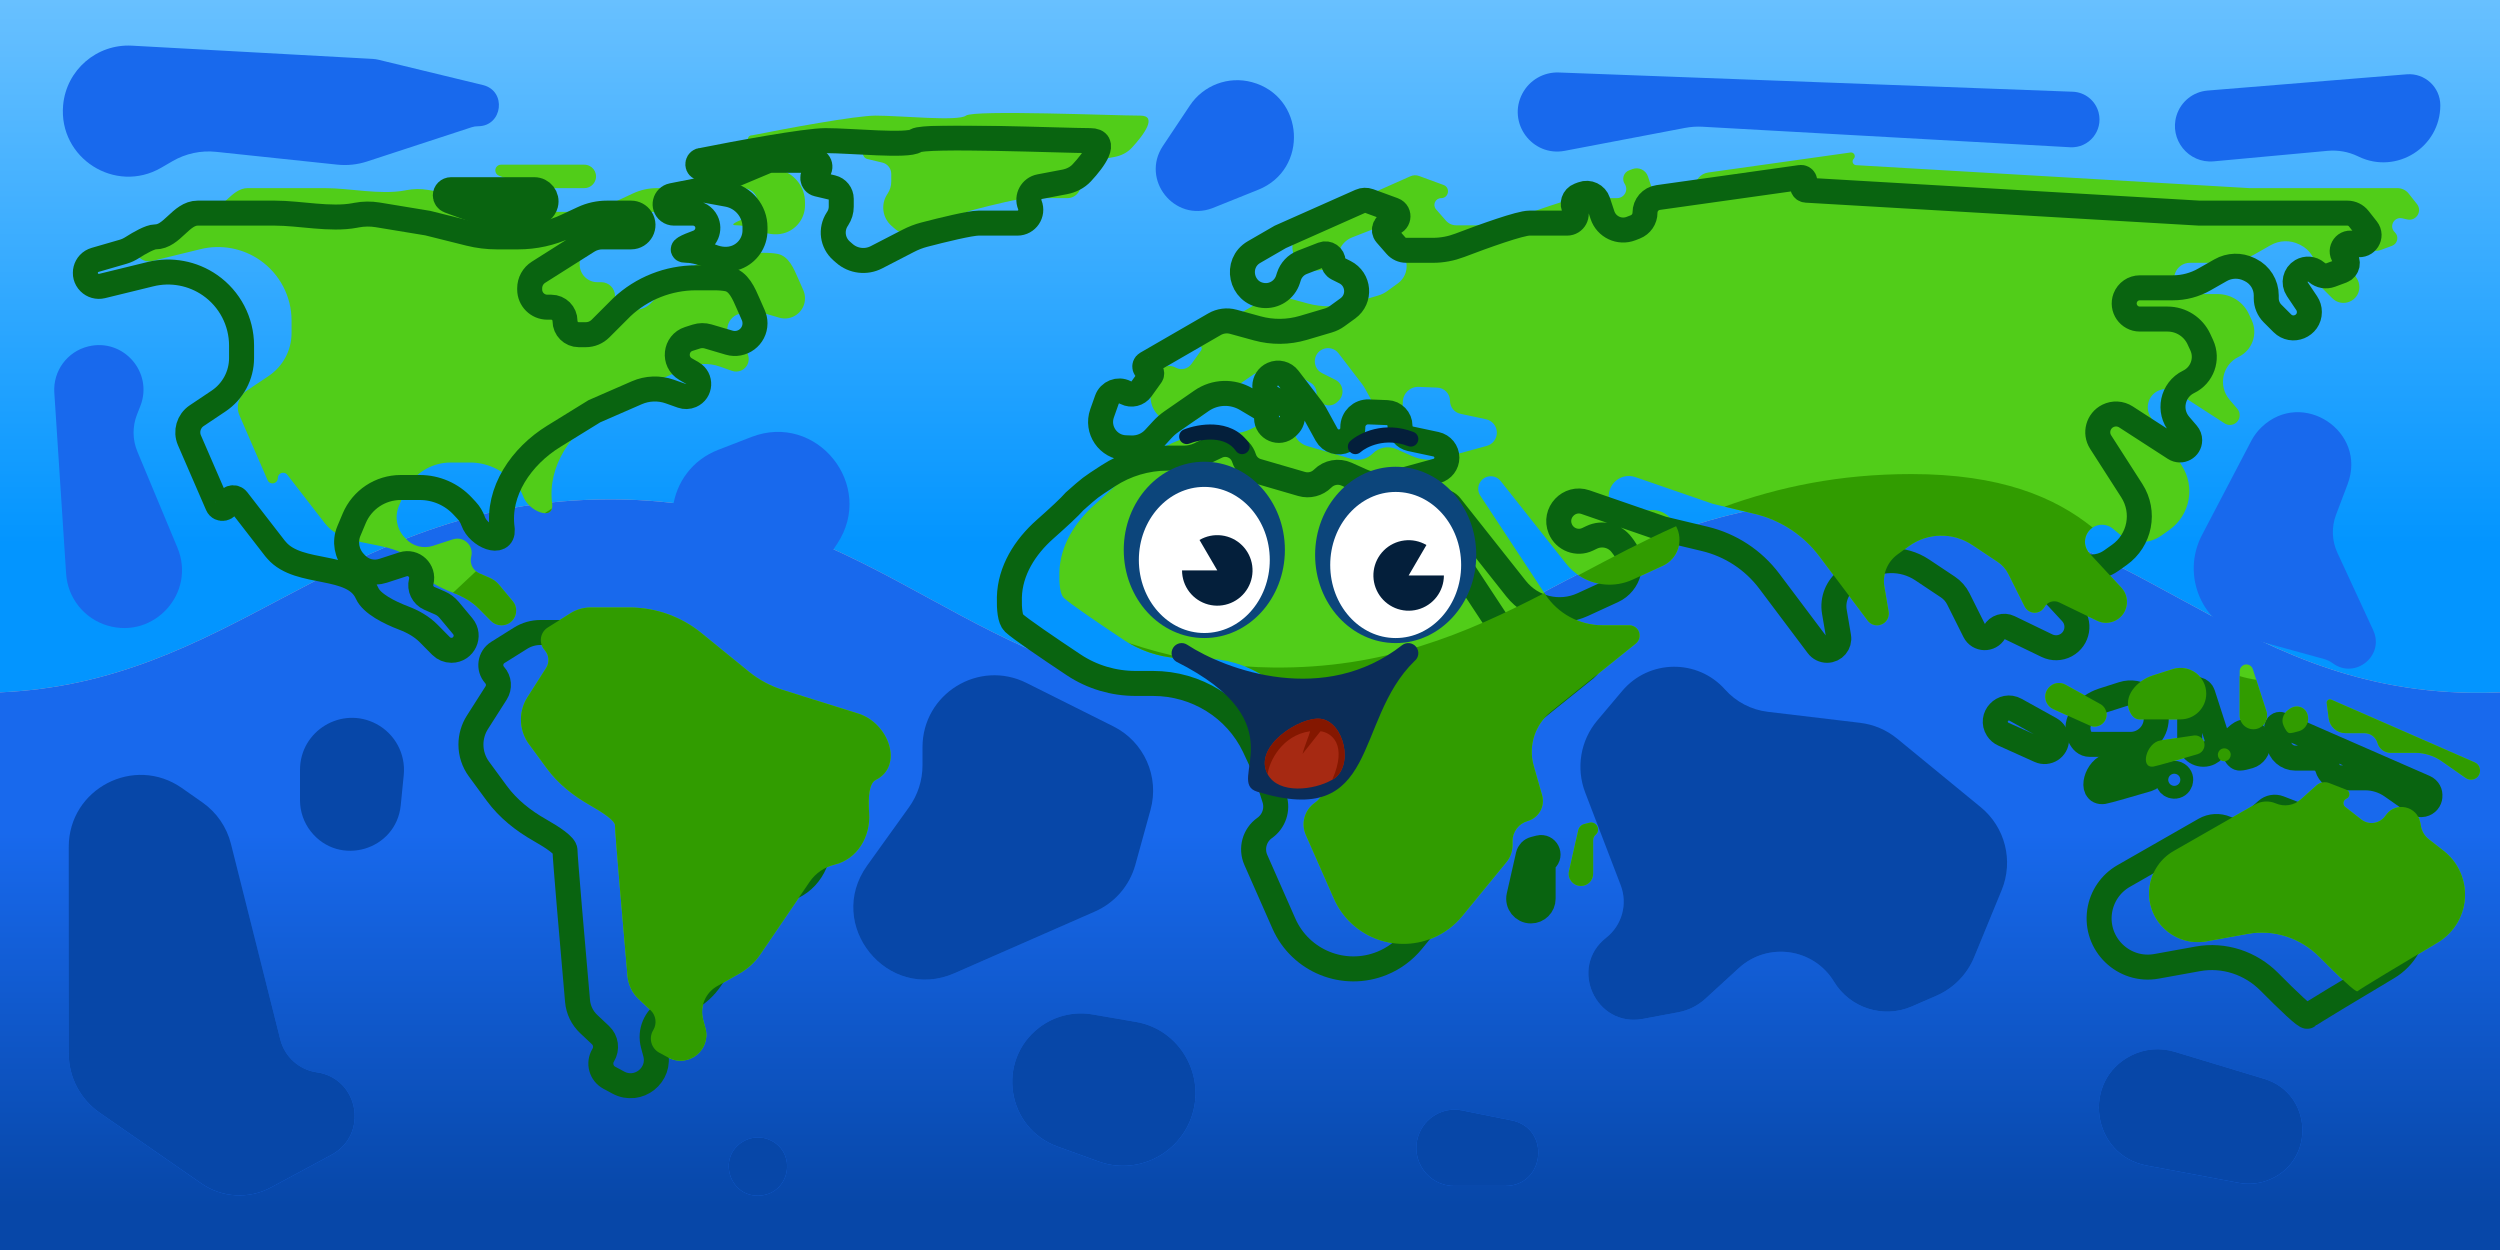 <svg width="4000" height="2000" viewBox="0 0 4000 2000" fill="none" xmlns="http://www.w3.org/2000/svg">
<g clip-path="url(#clip0)">
<rect width="4000" height="2000" fill="url(#paint0_linear)"/>
<path fill-rule="evenodd" clip-rule="evenodd" d="M4000 1107.8V2000H0V1107.8C182.142 1099.81 314.131 1029.89 448.695 958.6L448.696 958.6L448.697 958.599C597.752 879.636 749.966 799 977 799C1196.09 799 1342.1 878.612 1486.03 957.089L1486.03 957.091C1623.59 1032.1 1759.24 1106.07 1955 1108.5C2160.9 1111.06 2303.3 1035.63 2448.7 958.6C2597.75 879.637 2749.97 799 2977 799C3196.09 799 3342.1 878.612 3486.03 957.089L3486.03 957.091C3623.59 1032.1 3759.25 1106.07 3955 1108.5C3970.34 1108.69 3985.33 1108.45 4000 1107.8Z" fill="#C4C4C4"/>
<path fill-rule="evenodd" clip-rule="evenodd" d="M4000 1107.8V2000H0V1107.8C182.142 1099.81 314.131 1029.89 448.695 958.6L448.696 958.6L448.697 958.599C597.752 879.636 749.966 799 977 799C1196.09 799 1342.1 878.612 1486.03 957.089L1486.03 957.091C1623.59 1032.1 1759.24 1106.07 1955 1108.5C2160.9 1111.06 2303.3 1035.63 2448.7 958.6C2597.75 879.637 2749.97 799 2977 799C3196.09 799 3342.1 878.612 3486.03 957.089L3486.03 957.091C3623.59 1032.1 3759.25 1106.07 3955 1108.5C3970.34 1108.69 3985.33 1108.45 4000 1107.8Z" fill="url(#paint1_linear)"/>
<mask id="path-2-outside-1" maskUnits="userSpaceOnUse" x="115.54" y="200.778" width="3793" height="1557" fill="black">
<rect fill="white" x="115.54" y="200.778" width="3793" height="1557"/>
<path d="M240.874 438.632L163.329 457.606C155.985 459.403 148.235 457.235 142.889 451.889C131.249 440.249 136.355 420.391 152.166 415.81L197.242 402.748C202.38 401.259 207.218 398.916 211.721 396.03C223.291 388.613 240.311 379 248.5 379C275.401 379 289.358 341 316.259 341H440C479.582 341 528.679 352.072 567.578 344.75L570.709 344.161C581.817 342.07 593.205 341.941 604.358 343.781L684.5 357L750.764 373.566C765.2 377.175 780.025 379 794.905 379H829.155C855.729 379 881.981 373.181 906.065 361.951L932.779 349.496C944.781 343.9 957.862 341 971.105 341H1009.76C1016.15 341 1022.12 344.216 1025.63 349.557C1033.94 362.191 1024.88 379 1009.76 379H963.703C955.405 379 947.278 381.356 940.266 385.793L861.602 435.576C852.822 441.132 847.5 450.798 847.5 461.189V463.25C847.5 478.852 860.148 491.5 875.75 491.5H882C894.15 491.5 904 501.35 904 513.5C904 525.65 913.85 535.5 926 535.5H937.234C946.048 535.5 954.501 531.999 960.734 525.766L995 491.5C1027.12 461.308 1069.54 444.5 1113.62 444.5H1142.5C1151.04 444.5 1158.01 445.128 1163.66 446.155C1182.01 449.491 1189.9 469.362 1197.41 486.436L1205.27 504.287C1207.07 508.384 1208 512.811 1208 517.288C1208 538.859 1187.25 554.36 1166.56 548.241L1132.96 538.298C1126.79 536.475 1120.23 536.542 1114.1 538.492L1102.14 542.304C1080.18 549.295 1076.95 579.014 1096.88 590.565L1107.88 596.939C1122.2 605.236 1120.96 626.301 1105.77 632.862C1101.1 634.879 1095.83 635.054 1091.04 633.351L1071.82 626.526C1054.59 620.405 1035.67 621.068 1018.91 628.379L951 658L885.922 698.15C834.395 729.94 795.32 786.01 803.5 846C803.568 846.5 803.617 846.994 803.646 847.483C805.222 873.593 765.707 858.372 756.953 833.723C754.675 827.309 751.106 821.431 746.466 816.451L740.267 809.798C722.557 790.793 697.747 780 671.77 780H641.093C608.62 780 579.313 799.469 566.726 829.403L558.243 849.575C551.097 866.569 554.584 886.175 567.152 899.663L569.516 902.2C580.486 913.973 597.285 918.322 612.591 913.352L644.656 902.939C661.893 897.342 678.508 913.002 673.939 930.539C671.095 941.459 676.615 952.826 686.956 957.343L703.939 964.761C709.569 967.22 714.548 970.957 718.481 975.677L740.372 1001.95C753.13 1017.26 742.244 1040.5 722.315 1040.5C716.034 1040.5 710.015 1037.99 705.599 1033.52L685.978 1013.67C674.855 1002.42 660.875 994.548 646.086 988.926C622.643 980.015 594.803 965.86 587.5 949.5C565.24 899.639 478.644 922.018 442.849 880.782L440 877.5L379.763 799.71C374.788 793.286 364.5 796.804 364.5 804.929C364.5 814.177 351.837 816.805 348.157 808.32L303.117 704.478C296.967 690.299 301.825 673.75 314.664 665.146L349.808 641.591C372.739 626.223 386.5 600.434 386.5 572.83V552.921C386.5 514.438 367.68 478.386 336.106 456.385C308.384 437.068 273.695 430.601 240.874 438.632Z"/>
<path d="M760.339 336.541L718.484 321.194C714.89 319.876 712.5 316.455 712.5 312.626C712.5 307.586 716.586 303.5 721.626 303.5H854.908C867.13 303.5 876.085 315.006 873.083 326.855C870.976 335.174 863.49 341 854.908 341H785.453C776.885 341 768.383 339.491 760.339 336.541Z"/>
<path d="M1108.87 341H1078.33C1075.2 341 1072.16 339.963 1069.68 338.05C1060.05 330.621 1063.66 315.316 1075.59 312.961L1117.25 304.733C1121.38 303.919 1125.62 303.89 1129.76 304.649L1164.14 310.955C1189.55 315.616 1208 337.759 1208 363.589V368.484C1208 387.758 1196.09 405.026 1178.07 411.873C1165.34 416.711 1151.2 415.505 1138.58 410.373C1125.97 405.241 1110.74 400.5 1098.5 400.5C1085.25 400.5 1098.77 394.209 1116.1 387.878C1129.81 382.868 1136.57 367.146 1130.04 354.089C1126.03 346.067 1117.83 341 1108.87 341Z"/>
<path d="M1148.65 284.461L1119.79 268.368C1114.08 265.187 1116.34 256.5 1122.87 256.5C1123.29 256.5 1123.69 256.462 1124.1 256.38C1176.69 245.841 1288.72 225 1321 225C1361.5 225 1453 234.5 1465.5 225C1478 215.5 1703.5 225 1744.5 225C1772.01 225 1751.27 254.542 1730.88 276.462C1723.67 284.21 1713.97 289.052 1703.58 291.029L1663.55 298.641C1650.32 301.158 1642.67 315.133 1647.7 327.632C1653.35 341.688 1643 357 1627.85 357H1565.5C1552.48 357 1508.21 367.759 1478.81 375.455C1469.94 377.776 1461.39 381.121 1453.25 385.328L1402.31 411.635C1385.54 420.299 1365.17 417.801 1350.98 405.34L1346.42 401.333C1331.85 388.528 1328.93 366.94 1339.6 350.731L1340.34 349.603C1344.03 343.991 1346 337.42 1346 330.702V318.227C1346 309.596 1340.07 302.096 1331.67 300.109L1308.2 294.555C1298.96 292.368 1297.59 279.78 1306.15 275.663C1315.81 271.017 1312.51 256.5 1301.78 256.5H1235.09C1231.73 256.5 1228.4 257.171 1225.3 258.473L1161.7 285.186C1157.47 286.962 1152.66 286.695 1148.65 284.461Z"/>
<path d="M763.869 1155.72L793.787 1108.75C799.528 1099.74 798.559 1088 791.416 1080.05C781.539 1069.06 783.96 1051.82 796.482 1043.97L832.898 1021.15C842.44 1015.17 853.472 1012 864.732 1012H927.293C969.148 1012 1009.72 1026.43 1042.18 1052.85L1118.18 1114.71C1134.25 1127.78 1152.65 1137.68 1172.42 1143.88L1293.28 1181.75C1341.92 1196.99 1366.59 1265.2 1321 1288C1310.61 1293.19 1308.77 1315.61 1310.56 1340.95C1313.19 1378.17 1291.74 1414.57 1255.47 1423.34C1239.08 1427.31 1224.75 1437.22 1215.26 1451.16L1136.66 1566.67C1128 1579.39 1116.54 1589.95 1103.17 1597.55L1067.36 1617.9C1048.6 1628.56 1039.41 1650.55 1045 1671.38L1048.69 1685.13C1058.08 1720.06 1021.14 1749.29 989.3 1732.14L974.889 1724.37C961.907 1717.38 957.45 1700.92 965.127 1688.33C971.463 1677.94 969.65 1664.53 960.783 1656.2L941.964 1638.51C931.681 1628.84 925.312 1615.78 924.07 1601.72C916.37 1514.6 904 1371.89 904 1360.5C904 1353.18 885.047 1340.26 863.933 1328.3C837.33 1313.24 813.017 1294.08 794.926 1269.44L766.34 1230.49C757.998 1219.13 753.5 1205.4 753.5 1191.3C753.5 1178.7 757.097 1166.35 763.869 1155.72Z"/>
<path d="M1672.13 846.773C1692.36 828.878 1711.54 811.216 1719.5 802L1734.69 788.631C1741.22 782.885 1748.16 777.613 1755.44 772.858L1773.3 761.203C1801.49 742.8 1834.43 733 1868.09 733H1894.34C1903 733 1911.56 731.056 1919.37 727.312L1946.87 714.137C1964.1 705.879 1984.66 714.778 1990.43 732.997C1993.6 742.998 2001.55 750.76 2011.62 753.692L2082.56 774.342C2094.55 777.832 2107.49 774.514 2116.31 765.686C2126.36 755.641 2141.57 752.849 2154.52 758.67L2178.36 769.381C2193.64 776.246 2210.83 777.576 2226.99 773.145L2298.86 753.429C2308.39 750.813 2315 742.147 2315 732.261C2315 721.903 2307.76 712.955 2297.63 710.794L2256.76 702.076C2246.99 699.991 2240 691.355 2240 681.359C2240 669.986 2231.02 660.643 2219.66 660.192L2189.96 659.012C2176.06 658.46 2164.5 669.572 2164.5 683.475V684.798C2164.5 693.204 2159.78 700.898 2152.28 704.705C2141.54 710.164 2128.39 706.107 2122.6 695.538L2104.25 662.1C2102.75 659.371 2101.05 656.758 2099.16 654.286L2061.66 605.279C2055.7 597.495 2045.18 594.821 2036.23 598.816C2019.94 606.09 2019.41 629.024 2035.35 637.04L2056.58 647.715C2069.43 654.179 2071.97 671.44 2061.53 681.332L2059.46 683.293C2047.01 695.08 2026.5 686.256 2026.5 669.112C2026.5 662.223 2022.87 655.843 2016.95 652.324L1994.08 638.738C1971.79 625.494 1943.83 626.465 1922.51 641.223L1874.66 674.348C1869.24 678.104 1864.25 682.451 1859.78 687.308L1846.93 701.27C1837.45 711.572 1823.95 717.224 1809.96 716.744L1800.86 716.432C1772.94 715.475 1753.99 687.673 1763.31 661.339L1771.01 639.593C1775.24 627.615 1789.04 622.089 1800.38 627.832L1801.73 628.515C1810.23 632.821 1820.59 630.28 1826.14 622.533L1841.71 600.783C1844.34 597.109 1841.72 592 1837.2 592C1831.52 592 1829.5 584.484 1834.42 581.642L1943.28 518.72C1952.38 513.461 1963.2 512.067 1973.34 514.851L2011.6 525.362C2035.72 531.989 2061.21 531.74 2085.2 524.643L2125.3 512.777C2130.4 511.27 2135.2 508.908 2139.5 505.791L2156.57 493.421C2177.26 478.429 2174.67 446.835 2151.82 435.409L2139.78 429.388C2135.62 427.312 2133 423.067 2133 418.425C2133 409.802 2124.33 403.875 2116.3 407.003L2083.6 419.73C2073.42 423.696 2065.56 432.048 2062.23 442.46L2060.78 446.987C2055.38 463.877 2038.84 474.638 2021.21 472.74C1985.29 468.874 1975.24 421.344 2006.52 403.266L2048.5 379L2176.73 322.009C2181.07 320.079 2185.99 319.916 2190.46 321.554L2229.65 335.944C2241.04 340.126 2238.04 357 2225.91 357C2216.58 357 2211.59 367.982 2217.73 375.006L2233.5 393.059C2237.63 397.787 2243.6 400.5 2249.88 400.5H2292.84C2307.48 400.5 2321.97 397.706 2335.65 392.486C2375.3 377.355 2432.25 357 2447 357H2507.32C2518.99 357 2525.97 344.035 2519.56 334.29C2514.4 326.449 2517.84 315.847 2526.62 312.528L2531.85 310.552C2542.02 306.706 2553.35 312.106 2556.77 322.432L2563.94 344.103C2570.23 363.078 2591.13 372.914 2609.76 365.662L2616.41 363.071C2625.81 359.411 2632 350.356 2632 340.268C2632 328.071 2640.98 317.736 2653.06 316.037L2880.85 283.984C2886.52 283.186 2889.94 290.058 2885.9 294.105C2882.26 297.744 2884.63 303.974 2889.76 304.274L3519 341L3755.85 341C3762.89 341 3769.55 344.225 3773.91 349.753L3787.17 366.539C3796.16 377.912 3785.9 394.271 3771.75 391.135L3763.4 389.285C3750.44 386.413 3741.96 402.461 3751.63 411.553C3758.7 418.197 3756.31 429.954 3747.22 433.319L3729.17 439.997C3721.65 442.781 3713.21 441.311 3707.07 436.147L3706.17 435.397C3699.48 429.764 3689.96 428.962 3682.41 433.394C3672.15 439.418 3669.09 452.836 3675.71 462.717L3690.7 485.088C3693.5 489.268 3695 494.187 3695 499.219C3695 521.834 3667.66 533.159 3651.67 517.168L3636.1 501.605C3629.63 495.135 3626 486.36 3626 477.21V472.69C3626 455.425 3616.21 439.653 3600.74 431.993L3598.8 431.034C3584.23 423.822 3567.03 424.321 3552.91 432.364L3526.88 447.186C3511.56 455.912 3494.23 460.5 3476.59 460.5H3423.74C3413.36 460.5 3404.06 466.916 3400.37 476.62C3394.16 492.98 3406.24 510.5 3423.74 510.5H3468.06C3489.66 510.5 3509.29 523.073 3518.31 542.697L3522.81 552.465C3532.91 574.421 3523.58 600.423 3501.82 610.944C3475.63 623.607 3468.51 657.628 3487.43 679.728L3499.74 694.111C3502.17 696.943 3503.5 700.549 3503.5 704.277C3503.5 716.664 3489.78 724.13 3479.38 717.405L3401.51 667.057C3392.83 661.444 3381.83 660.837 3372.58 665.46C3357.05 673.226 3351.68 692.748 3361.06 707.365L3410.93 785.097C3432.79 819.179 3424 864.429 3390.97 887.848L3378.02 897.026C3357.66 911.46 3330.14 910.411 3310.94 894.469L3300.6 885.883C3294.22 880.586 3285.77 878.485 3277.65 880.177C3256.92 884.497 3248.84 909.797 3263.23 925.336L3314.18 980.349C3329.02 996.37 3324.74 1022.09 3305.5 1032.43C3296.08 1037.5 3284.8 1037.74 3275.16 1033.08L3214.67 1003.84C3206.14 999.708 3195.86 1002.91 3191.17 1011.15C3184.06 1023.68 3165.85 1023.2 3159.41 1010.31L3133.33 958.167C3129.51 950.522 3123.76 944.006 3116.65 939.264L3075.59 911.895C3044.6 891.232 3004.01 892.099 2973.92 914.065L2955.93 927.2C2939.74 939.025 2931.63 958.996 2934.99 978.765L2941.78 1018.66C2943.73 1030.08 2934.93 1040.5 2923.34 1040.5C2917.46 1040.5 2911.92 1037.73 2908.39 1033.03L2830.87 929.885C2805.42 896.026 2768.96 872.102 2727.77 862.235L2660 846L2536.74 803.409C2510.49 794.337 2485.84 820.539 2496.49 846.191C2503.57 863.215 2523.46 870.837 2540.1 862.897L2546.6 859.791C2563.41 851.773 2583.53 856.73 2594.68 871.635L2598.02 876.096C2615.51 899.463 2607 933.005 2580.48 945.205L2532.33 967.361C2495.16 984.462 2451.12 973.921 2425.73 941.847L2321.03 809.62C2317.22 804.807 2311.42 802 2305.28 802C2289.29 802 2279.7 819.78 2288.5 833.14L2392.43 991.019C2412.76 1021.91 2447.26 1040.5 2484.24 1040.5H2527.01C2531.77 1040.5 2536.29 1042.57 2539.4 1046.16C2545.46 1053.18 2544.5 1063.82 2537.27 1069.64L2401.45 1178.86C2375.72 1199.55 2364.88 1233.63 2373.94 1265.38L2387.32 1312.32C2392.39 1330.08 2382.07 1348.59 2364.3 1353.62C2349.92 1357.69 2340 1370.81 2340 1385.76V1392.41C2340 1402.17 2336.62 1411.62 2330.44 1419.17L2259.5 1505.71C2246.7 1521.33 2230.22 1533.5 2211.54 1541.15C2150.57 1566.11 2080.82 1537.98 2054.24 1477.7L2009.32 1375.84C2001.28 1357.6 2007.19 1336.23 2023.46 1324.72C2038.37 1314.17 2044.73 1295.18 2039.18 1277.78L2026.5 1238C2024.49 1232.12 2016.83 1215.43 2006.99 1194.76C1977.31 1132.42 1913.86 1093.5 1844.82 1093.5H1817.09C1781.79 1093.5 1747.23 1083.3 1717.84 1063.74C1676.98 1036.56 1631.05 1005.27 1622 996.5C1616.19 990.87 1614.55 974.649 1615 955.776C1616.02 913.03 1640.1 875.104 1672.13 846.773Z"/>
<path d="M2430.41 1433.64L2445.23 1368.3C2446.32 1363.51 2449.99 1359.73 2454.75 1358.52L2462.94 1356.42C2474.36 1353.5 2481.89 1368.02 2472.91 1375.67C2470.43 1377.78 2469 1380.88 2469 1384.14V1437.96C2469 1448.75 2460.25 1457.5 2449.46 1457.5C2436.93 1457.5 2427.64 1445.87 2430.41 1433.64Z"/>
<path d="M3263.42 1200.8L3205.4 1174.66C3201.55 1172.92 3198.28 1170.11 3196 1166.56C3183.72 1147.46 3205.11 1124.63 3224.97 1135.64L3280.62 1166.52C3286.72 1169.9 3290.5 1176.33 3290.5 1183.3C3290.5 1197.23 3276.12 1206.52 3263.42 1200.8Z"/>
<path d="M3343.5 1191C3336.27 1191 3331.26 1186.08 3327.86 1178.91C3316.2 1154.3 3338.66 1129.03 3364.6 1120.75L3396.33 1110.63C3422.88 1102.15 3450 1121.97 3450 1149.84C3450 1172.57 3431.57 1191 3408.84 1191H3343.5Z"/>
<path d="M3503.5 1184.91V1113.86C3503.5 1111.06 3504.59 1108.38 3506.53 1106.37C3512.18 1100.54 3522.01 1102.83 3524.5 1110.56L3546.3 1178.18C3550.2 1190.26 3543.06 1203.11 3530.75 1206.19C3516.91 1209.65 3503.5 1199.18 3503.5 1184.91Z"/>
<path d="M3436.24 1246.64C3411.08 1254.04 3370.58 1265.78 3365.5 1266.5C3343.23 1269.68 3354.36 1228.1 3376.61 1224.77L3429.65 1216.86C3441.21 1215.13 3450.36 1226.5 3446.19 1237.43C3444.5 1241.88 3440.82 1245.3 3436.24 1246.64Z"/>
<path d="M3580.81 1176.22L3582.87 1174.67C3596.2 1164.66 3613 1173.24 3613 1189.91C3613 1198.98 3607.39 1207.19 3598.69 1209.78C3592.77 1211.55 3586.84 1213 3583.5 1213C3579.83 1213 3576.21 1206.98 3573.35 1200.12C3569.75 1191.5 3573.34 1181.83 3580.81 1176.22Z"/>
<path d="M3645.95 1189.47L3642.76 1164.86C3642.36 1161.76 3644.78 1159 3647.91 1159C3648.63 1159 3649.34 1159.15 3650 1159.44L3879.37 1259.73C3892.2 1265.34 3890.38 1284.08 3876.71 1287.12C3872.75 1288 3868.61 1287.18 3865.28 1284.86L3826.56 1257.81C3814.15 1249.15 3799.38 1244.5 3784.25 1244.5H3744.88C3735.18 1244.5 3726.66 1238.07 3724 1228.75C3721.34 1219.43 3712.82 1213 3703.12 1213H3672.73C3659.16 1213 3647.69 1202.93 3645.95 1189.47Z"/>
<path d="M3516.48 1534.15L3450.55 1546.1C3397.99 1555.62 3351.62 1510.72 3359.44 1457.88C3362.95 1434.21 3377.12 1413.46 3397.89 1401.58L3527.62 1327.37C3537.93 1321.47 3550.42 1320.76 3561.34 1325.46C3574.85 1331.28 3590.52 1328.73 3601.49 1318.92L3626.54 1296.51C3632.04 1291.6 3639.83 1290.19 3646.7 1292.86L3674.07 1303.52C3680.57 1306.05 3680.68 1315.22 3674.23 1317.9C3668.76 1320.18 3667.77 1327.51 3672.44 1331.17L3698.04 1351.2C3709.83 1360.43 3726.9 1358.2 3735.92 1346.25L3738.16 1343.27C3754.06 1322.2 3787.41 1329.98 3792.36 1355.91L3793.64 1362.62C3795.16 1370.6 3799.53 1377.75 3805.94 1382.75L3829.78 1401.33C3851.37 1418.16 3864 1444.01 3864 1471.39C3864 1502.76 3847.45 1531.8 3820.5 1547.86C3763.92 1581.57 3695.11 1622.89 3692 1626C3689.47 1628.53 3660.56 1600.81 3630.92 1570.9C3601 1540.71 3558.3 1526.57 3516.48 1534.15Z"/>
<path d="M3484.6 1239.14C3493.25 1244.98 3488.7 1258.51 3478.28 1257.93C3470.61 1257.51 3466.1 1249.12 3469.97 1242.48C3472.96 1237.35 3479.67 1235.82 3484.6 1239.14Z"/>
</mask>
<g filter="url(#filter0_i)">
<path d="M240.874 438.632L163.329 457.606C155.985 459.403 148.235 457.235 142.889 451.889C131.249 440.249 136.355 420.391 152.166 415.81L197.242 402.748C202.38 401.259 207.218 398.916 211.721 396.03C223.291 388.613 240.311 379 248.5 379C275.401 379 289.358 341 316.259 341H440C479.582 341 528.679 352.072 567.578 344.75L570.709 344.161C581.817 342.07 593.205 341.941 604.358 343.781L684.5 357L750.764 373.566C765.2 377.175 780.025 379 794.905 379H829.155C855.729 379 881.981 373.181 906.065 361.951L932.779 349.496C944.781 343.9 957.862 341 971.105 341H1009.76C1016.15 341 1022.12 344.216 1025.63 349.557C1033.94 362.191 1024.88 379 1009.76 379H963.703C955.405 379 947.278 381.356 940.266 385.793L861.602 435.576C852.822 441.132 847.5 450.798 847.5 461.189V463.25C847.5 478.852 860.148 491.5 875.75 491.5H882C894.15 491.5 904 501.35 904 513.5C904 525.65 913.85 535.5 926 535.5H937.234C946.048 535.5 954.501 531.999 960.734 525.766L995 491.5C1027.12 461.308 1069.54 444.5 1113.62 444.5H1142.5C1151.04 444.5 1158.01 445.128 1163.66 446.155C1182.01 449.491 1189.9 469.362 1197.41 486.436L1205.27 504.287C1207.07 508.384 1208 512.811 1208 517.288C1208 538.859 1187.25 554.36 1166.56 548.241L1132.96 538.298C1126.79 536.475 1120.23 536.542 1114.1 538.492L1102.14 542.304C1080.18 549.295 1076.95 579.014 1096.88 590.565L1107.88 596.939C1122.2 605.236 1120.96 626.301 1105.77 632.862C1101.1 634.879 1095.83 635.054 1091.04 633.351L1071.82 626.526C1054.59 620.405 1035.67 621.068 1018.91 628.379L951 658L885.922 698.15C834.395 729.94 795.32 786.01 803.5 846C803.568 846.5 803.617 846.994 803.646 847.483C805.222 873.593 765.707 858.372 756.953 833.723C754.675 827.309 751.106 821.431 746.466 816.451L740.267 809.798C722.557 790.793 697.747 780 671.77 780H641.093C608.62 780 579.313 799.469 566.726 829.403L558.243 849.575C551.097 866.569 554.584 886.175 567.152 899.663L569.516 902.2C580.486 913.973 597.285 918.322 612.591 913.352L644.656 902.939C661.893 897.342 678.508 913.002 673.939 930.539C671.095 941.459 676.615 952.826 686.956 957.343L703.939 964.761C709.569 967.22 714.548 970.957 718.481 975.677L740.372 1001.95C753.13 1017.26 742.244 1040.5 722.315 1040.5C716.034 1040.5 710.015 1037.99 705.599 1033.52L685.978 1013.67C674.855 1002.42 660.875 994.548 646.086 988.926C622.643 980.015 594.803 965.86 587.5 949.5C565.24 899.639 478.644 922.018 442.849 880.782L440 877.5L379.763 799.71C374.788 793.286 364.5 796.804 364.5 804.929C364.5 814.177 351.837 816.805 348.157 808.32L303.117 704.478C296.967 690.299 301.825 673.75 314.664 665.146L349.808 641.591C372.739 626.223 386.5 600.434 386.5 572.83V552.921C386.5 514.438 367.68 478.386 336.106 456.385C308.384 437.068 273.695 430.601 240.874 438.632Z" fill="#51CD19"/>
<path d="M760.339 336.541L718.484 321.194C714.89 319.876 712.5 316.455 712.5 312.626C712.5 307.586 716.586 303.5 721.626 303.5H854.908C867.13 303.5 876.085 315.006 873.083 326.855C870.976 335.174 863.49 341 854.908 341H785.453C776.885 341 768.383 339.491 760.339 336.541Z" fill="#51CD19"/>
<path d="M1108.87 341H1078.33C1075.2 341 1072.16 339.963 1069.68 338.05C1060.05 330.621 1063.66 315.316 1075.59 312.961L1117.25 304.733C1121.38 303.919 1125.62 303.89 1129.76 304.649L1164.14 310.955C1189.55 315.616 1208 337.759 1208 363.589V368.484C1208 387.758 1196.09 405.026 1178.07 411.873C1165.34 416.711 1151.2 415.505 1138.58 410.373C1125.97 405.241 1110.74 400.5 1098.5 400.5C1085.25 400.5 1098.77 394.209 1116.1 387.878C1129.81 382.868 1136.57 367.146 1130.04 354.089C1126.03 346.067 1117.83 341 1108.87 341Z" fill="#51CD19"/>
<path d="M1148.65 284.461L1119.79 268.368C1114.08 265.187 1116.34 256.5 1122.87 256.5C1123.29 256.5 1123.69 256.462 1124.1 256.38C1176.69 245.841 1288.72 225 1321 225C1361.5 225 1453 234.5 1465.5 225C1478 215.5 1703.5 225 1744.5 225C1772.01 225 1751.27 254.542 1730.88 276.462C1723.67 284.21 1713.97 289.052 1703.58 291.029L1663.55 298.641C1650.32 301.158 1642.67 315.133 1647.7 327.632C1653.35 341.688 1643 357 1627.85 357H1565.5C1552.48 357 1508.21 367.759 1478.81 375.455C1469.94 377.776 1461.39 381.121 1453.25 385.328L1402.31 411.635C1385.54 420.299 1365.17 417.801 1350.98 405.34L1346.42 401.333C1331.85 388.528 1328.93 366.94 1339.6 350.731L1340.34 349.603C1344.03 343.991 1346 337.42 1346 330.702V318.227C1346 309.596 1340.07 302.096 1331.67 300.109L1308.2 294.555C1298.96 292.368 1297.59 279.78 1306.15 275.663C1315.81 271.017 1312.51 256.5 1301.78 256.5H1235.09C1231.73 256.5 1228.4 257.171 1225.3 258.473L1161.7 285.186C1157.47 286.962 1152.66 286.695 1148.65 284.461Z" fill="#51CD19"/>
<path d="M763.869 1155.72L793.787 1108.75C799.528 1099.74 798.559 1088 791.416 1080.05C781.539 1069.06 783.96 1051.82 796.482 1043.97L832.898 1021.15C842.44 1015.17 853.472 1012 864.732 1012H927.293C969.148 1012 1009.72 1026.43 1042.18 1052.85L1118.18 1114.71C1134.25 1127.78 1152.65 1137.68 1172.42 1143.88L1293.28 1181.75C1341.92 1196.99 1366.59 1265.2 1321 1288C1310.61 1293.19 1308.77 1315.61 1310.56 1340.95C1313.19 1378.17 1291.74 1414.57 1255.47 1423.34C1239.08 1427.31 1224.75 1437.22 1215.26 1451.16L1136.66 1566.67C1128 1579.39 1116.54 1589.95 1103.17 1597.55L1067.36 1617.9C1048.6 1628.56 1039.41 1650.55 1045 1671.38L1048.69 1685.13C1058.08 1720.06 1021.14 1749.29 989.3 1732.14L974.889 1724.37C961.907 1717.38 957.45 1700.92 965.127 1688.33C971.463 1677.94 969.65 1664.53 960.783 1656.2L941.964 1638.51C931.681 1628.84 925.312 1615.78 924.07 1601.72C916.37 1514.6 904 1371.89 904 1360.5C904 1353.18 885.047 1340.26 863.933 1328.3C837.33 1313.24 813.017 1294.08 794.926 1269.44L766.34 1230.49C757.998 1219.13 753.5 1205.4 753.5 1191.3C753.5 1178.7 757.097 1166.35 763.869 1155.72Z" fill="#51CD19"/>
<path d="M1672.13 846.773C1692.36 828.878 1711.54 811.216 1719.5 802L1734.69 788.631C1741.22 782.885 1748.16 777.613 1755.44 772.858L1773.3 761.203C1801.49 742.8 1834.43 733 1868.09 733H1894.34C1903 733 1911.56 731.056 1919.37 727.312L1946.87 714.137C1964.1 705.879 1984.66 714.778 1990.43 732.997C1993.6 742.998 2001.55 750.76 2011.62 753.692L2082.56 774.342C2094.55 777.832 2107.49 774.514 2116.31 765.686C2126.36 755.641 2141.57 752.849 2154.52 758.67L2178.36 769.381C2193.64 776.246 2210.83 777.576 2226.99 773.145L2298.86 753.429C2308.39 750.813 2315 742.147 2315 732.261C2315 721.903 2307.76 712.955 2297.63 710.794L2256.76 702.076C2246.99 699.991 2240 691.355 2240 681.359C2240 669.986 2231.02 660.643 2219.66 660.192L2189.96 659.012C2176.06 658.46 2164.5 669.572 2164.5 683.475V684.798C2164.5 693.204 2159.78 700.898 2152.28 704.705C2141.54 710.164 2128.39 706.107 2122.6 695.538L2104.25 662.1C2102.75 659.371 2101.05 656.758 2099.16 654.286L2061.66 605.279C2055.7 597.495 2045.18 594.821 2036.23 598.816C2019.94 606.09 2019.41 629.024 2035.35 637.04L2056.58 647.715C2069.43 654.179 2071.97 671.44 2061.53 681.332L2059.46 683.293C2047.01 695.08 2026.5 686.256 2026.5 669.112C2026.5 662.223 2022.87 655.843 2016.95 652.324L1994.08 638.738C1971.79 625.494 1943.83 626.465 1922.51 641.223L1874.66 674.348C1869.24 678.104 1864.25 682.451 1859.78 687.308L1846.93 701.27C1837.45 711.572 1823.95 717.224 1809.96 716.744L1800.86 716.432C1772.94 715.475 1753.99 687.673 1763.31 661.339L1771.01 639.593C1775.24 627.615 1789.04 622.089 1800.38 627.832L1801.73 628.515C1810.23 632.821 1820.59 630.28 1826.14 622.533L1841.71 600.783C1844.34 597.109 1841.72 592 1837.2 592C1831.52 592 1829.5 584.484 1834.42 581.642L1943.28 518.72C1952.38 513.461 1963.2 512.067 1973.34 514.851L2011.6 525.362C2035.72 531.989 2061.21 531.74 2085.2 524.643L2125.3 512.777C2130.4 511.27 2135.2 508.908 2139.5 505.791L2156.57 493.421C2177.26 478.429 2174.67 446.835 2151.82 435.409L2139.78 429.388C2135.62 427.312 2133 423.067 2133 418.425C2133 409.802 2124.33 403.875 2116.3 407.003L2083.6 419.73C2073.42 423.696 2065.56 432.048 2062.23 442.46L2060.78 446.987C2055.38 463.877 2038.84 474.638 2021.21 472.74C1985.29 468.874 1975.24 421.344 2006.52 403.266L2048.5 379L2176.73 322.009C2181.07 320.079 2185.99 319.916 2190.46 321.554L2229.65 335.944C2241.04 340.126 2238.04 357 2225.91 357C2216.58 357 2211.59 367.982 2217.73 375.006L2233.5 393.059C2237.63 397.787 2243.6 400.5 2249.88 400.5H2292.84C2307.48 400.5 2321.97 397.706 2335.65 392.486C2375.3 377.355 2432.25 357 2447 357H2507.32C2518.99 357 2525.97 344.035 2519.56 334.29C2514.4 326.449 2517.84 315.847 2526.62 312.528L2531.85 310.552C2542.02 306.706 2553.35 312.106 2556.77 322.432L2563.94 344.103C2570.23 363.078 2591.13 372.914 2609.76 365.662L2616.41 363.071C2625.81 359.411 2632 350.356 2632 340.268C2632 328.071 2640.98 317.736 2653.06 316.037L2880.85 283.984C2886.52 283.186 2889.94 290.058 2885.9 294.105C2882.26 297.744 2884.63 303.974 2889.76 304.274L3519 341L3755.85 341C3762.89 341 3769.55 344.225 3773.91 349.753L3787.17 366.539C3796.16 377.912 3785.9 394.271 3771.75 391.135L3763.4 389.285C3750.44 386.413 3741.96 402.461 3751.63 411.553C3758.7 418.197 3756.31 429.954 3747.22 433.319L3729.17 439.997C3721.65 442.781 3713.21 441.311 3707.07 436.147L3706.17 435.397C3699.48 429.764 3689.96 428.962 3682.41 433.394C3672.15 439.418 3669.09 452.836 3675.71 462.717L3690.7 485.088C3693.5 489.268 3695 494.187 3695 499.219C3695 521.834 3667.66 533.159 3651.67 517.168L3636.1 501.605C3629.63 495.135 3626 486.36 3626 477.21V472.69C3626 455.425 3616.21 439.653 3600.74 431.993L3598.8 431.034C3584.23 423.822 3567.03 424.321 3552.91 432.364L3526.88 447.186C3511.56 455.912 3494.23 460.5 3476.59 460.5H3423.74C3413.36 460.5 3404.06 466.916 3400.37 476.62C3394.16 492.98 3406.24 510.5 3423.74 510.5H3468.06C3489.66 510.5 3509.29 523.073 3518.31 542.697L3522.81 552.465C3532.91 574.421 3523.58 600.423 3501.82 610.944C3475.63 623.607 3468.51 657.628 3487.43 679.728L3499.74 694.111C3502.17 696.943 3503.5 700.549 3503.5 704.277C3503.5 716.664 3489.78 724.13 3479.38 717.405L3401.51 667.057C3392.83 661.444 3381.83 660.837 3372.58 665.46C3357.05 673.226 3351.68 692.748 3361.06 707.365L3410.93 785.097C3432.79 819.179 3424 864.429 3390.97 887.848L3378.02 897.026C3357.66 911.46 3330.14 910.411 3310.94 894.469L3300.6 885.883C3294.22 880.586 3285.77 878.485 3277.65 880.177C3256.92 884.497 3248.84 909.797 3263.23 925.336L3314.18 980.349C3329.02 996.37 3324.74 1022.09 3305.5 1032.43C3296.08 1037.5 3284.8 1037.74 3275.16 1033.08L3214.67 1003.84C3206.14 999.708 3195.86 1002.91 3191.17 1011.15C3184.06 1023.68 3165.85 1023.2 3159.41 1010.31L3133.33 958.167C3129.51 950.522 3123.76 944.006 3116.65 939.264L3075.59 911.895C3044.6 891.232 3004.01 892.099 2973.92 914.065L2955.93 927.2C2939.74 939.025 2931.63 958.996 2934.99 978.765L2941.78 1018.66C2943.73 1030.08 2934.93 1040.5 2923.34 1040.5C2917.46 1040.5 2911.92 1037.73 2908.39 1033.03L2830.87 929.885C2805.42 896.026 2768.96 872.102 2727.77 862.235L2660 846L2536.74 803.409C2510.49 794.337 2485.84 820.539 2496.49 846.191C2503.57 863.215 2523.46 870.837 2540.1 862.897L2546.6 859.791C2563.41 851.773 2583.53 856.73 2594.68 871.635L2598.02 876.096C2615.51 899.463 2607 933.005 2580.48 945.205L2532.33 967.361C2495.16 984.462 2451.12 973.921 2425.73 941.847L2321.03 809.62C2317.22 804.807 2311.42 802 2305.28 802C2289.29 802 2279.7 819.78 2288.5 833.14L2392.43 991.019C2412.76 1021.91 2447.26 1040.5 2484.24 1040.5H2527.01C2531.77 1040.5 2536.29 1042.57 2539.4 1046.16C2545.46 1053.18 2544.5 1063.82 2537.27 1069.64L2401.45 1178.86C2375.72 1199.55 2364.88 1233.63 2373.94 1265.38L2387.32 1312.32C2392.39 1330.08 2382.07 1348.59 2364.3 1353.62C2349.92 1357.69 2340 1370.81 2340 1385.76V1392.41C2340 1402.17 2336.62 1411.62 2330.44 1419.17L2259.5 1505.71C2246.7 1521.33 2230.22 1533.5 2211.54 1541.15C2150.57 1566.11 2080.82 1537.98 2054.24 1477.7L2009.32 1375.84C2001.28 1357.6 2007.19 1336.23 2023.46 1324.72C2038.37 1314.17 2044.73 1295.18 2039.18 1277.78L2026.5 1238C2024.49 1232.12 2016.83 1215.43 2006.99 1194.76C1977.31 1132.42 1913.86 1093.5 1844.82 1093.5H1817.09C1781.79 1093.5 1747.23 1083.3 1717.84 1063.74C1676.98 1036.56 1631.05 1005.27 1622 996.5C1616.19 990.87 1614.55 974.649 1615 955.776C1616.02 913.03 1640.1 875.104 1672.13 846.773Z" fill="#51CD19"/>
<path d="M2430.41 1433.64L2445.23 1368.3C2446.32 1363.51 2449.99 1359.73 2454.75 1358.52L2462.94 1356.42C2474.36 1353.5 2481.89 1368.02 2472.91 1375.67C2470.43 1377.78 2469 1380.88 2469 1384.14V1437.96C2469 1448.75 2460.25 1457.5 2449.46 1457.5C2436.93 1457.5 2427.64 1445.87 2430.41 1433.64Z" fill="#51CD19"/>
<path d="M3263.42 1200.8L3205.4 1174.66C3201.55 1172.92 3198.28 1170.11 3196 1166.56C3183.72 1147.46 3205.11 1124.63 3224.97 1135.64L3280.62 1166.52C3286.72 1169.9 3290.5 1176.33 3290.5 1183.3C3290.5 1197.23 3276.12 1206.52 3263.42 1200.8Z" fill="#51CD19"/>
<path d="M3343.5 1191C3336.27 1191 3331.26 1186.08 3327.86 1178.91C3316.2 1154.3 3338.66 1129.03 3364.6 1120.75L3396.33 1110.63C3422.88 1102.15 3450 1121.97 3450 1149.84C3450 1172.57 3431.57 1191 3408.84 1191H3343.5Z" fill="#51CD19"/>
<path d="M3503.5 1184.91V1113.86C3503.5 1111.06 3504.59 1108.38 3506.53 1106.37C3512.18 1100.54 3522.01 1102.83 3524.5 1110.56L3546.3 1178.18C3550.2 1190.26 3543.06 1203.11 3530.75 1206.19C3516.91 1209.65 3503.5 1199.18 3503.5 1184.91Z" fill="#51CD19"/>
<path d="M3436.24 1246.64C3411.08 1254.04 3370.58 1265.78 3365.5 1266.5C3343.23 1269.68 3354.36 1228.1 3376.61 1224.77L3429.65 1216.86C3441.21 1215.13 3450.36 1226.5 3446.19 1237.43C3444.5 1241.88 3440.82 1245.3 3436.24 1246.64Z" fill="#51CD19"/>
<path d="M3580.81 1176.22L3582.87 1174.67C3596.2 1164.66 3613 1173.24 3613 1189.91C3613 1198.98 3607.39 1207.19 3598.69 1209.78C3592.77 1211.55 3586.84 1213 3583.5 1213C3579.83 1213 3576.21 1206.98 3573.35 1200.12C3569.75 1191.5 3573.34 1181.83 3580.81 1176.22Z" fill="#51CD19"/>
<path d="M3645.95 1189.47L3642.76 1164.86C3642.36 1161.76 3644.78 1159 3647.91 1159C3648.63 1159 3649.34 1159.15 3650 1159.44L3879.37 1259.73C3892.2 1265.34 3890.38 1284.08 3876.71 1287.12C3872.75 1288 3868.61 1287.18 3865.28 1284.86L3826.56 1257.81C3814.15 1249.15 3799.38 1244.5 3784.25 1244.5H3744.88C3735.18 1244.5 3726.66 1238.07 3724 1228.75C3721.34 1219.43 3712.82 1213 3703.12 1213H3672.73C3659.16 1213 3647.69 1202.93 3645.95 1189.47Z" fill="#51CD19"/>
<path d="M3516.48 1534.15L3450.55 1546.1C3397.99 1555.62 3351.62 1510.72 3359.44 1457.88C3362.95 1434.21 3377.12 1413.46 3397.89 1401.58L3527.62 1327.37C3537.93 1321.47 3550.42 1320.76 3561.34 1325.46C3574.85 1331.28 3590.52 1328.73 3601.49 1318.92L3626.54 1296.51C3632.04 1291.6 3639.83 1290.19 3646.7 1292.86L3674.07 1303.52C3680.57 1306.05 3680.68 1315.22 3674.23 1317.9C3668.76 1320.18 3667.77 1327.51 3672.44 1331.17L3698.04 1351.2C3709.83 1360.43 3726.9 1358.2 3735.92 1346.25L3738.16 1343.27C3754.06 1322.2 3787.41 1329.98 3792.36 1355.91L3793.64 1362.62C3795.16 1370.6 3799.53 1377.75 3805.94 1382.75L3829.78 1401.33C3851.37 1418.16 3864 1444.01 3864 1471.39C3864 1502.76 3847.45 1531.8 3820.5 1547.86C3763.92 1581.57 3695.11 1622.89 3692 1626C3689.47 1628.53 3660.56 1600.81 3630.92 1570.9C3601 1540.71 3558.3 1526.57 3516.48 1534.15Z" fill="#51CD19"/>
<path d="M3484.6 1239.14C3493.25 1244.98 3488.7 1258.51 3478.28 1257.93C3470.61 1257.51 3466.1 1249.12 3469.97 1242.48C3472.96 1237.35 3479.67 1235.82 3484.6 1239.14Z" fill="#51CD19"/>
</g>
<path d="M240.874 438.632L163.329 457.606C155.985 459.403 148.235 457.235 142.889 451.889C131.249 440.249 136.355 420.391 152.166 415.81L197.242 402.748C202.38 401.259 207.218 398.916 211.721 396.03C223.291 388.613 240.311 379 248.5 379C275.401 379 289.358 341 316.259 341H440C479.582 341 528.679 352.072 567.578 344.75L570.709 344.161C581.817 342.07 593.205 341.941 604.358 343.781L684.5 357L750.764 373.566C765.2 377.175 780.025 379 794.905 379H829.155C855.729 379 881.981 373.181 906.065 361.951L932.779 349.496C944.781 343.9 957.862 341 971.105 341H1009.76C1016.15 341 1022.12 344.216 1025.63 349.557C1033.94 362.191 1024.88 379 1009.76 379H963.703C955.405 379 947.278 381.356 940.266 385.793L861.602 435.576C852.822 441.132 847.5 450.798 847.5 461.189V463.25C847.5 478.852 860.148 491.5 875.75 491.5H882C894.15 491.5 904 501.35 904 513.5C904 525.65 913.85 535.5 926 535.5H937.234C946.048 535.5 954.501 531.999 960.734 525.766L995 491.5C1027.12 461.308 1069.54 444.5 1113.62 444.5H1142.5C1151.04 444.5 1158.01 445.128 1163.66 446.155C1182.01 449.491 1189.9 469.362 1197.41 486.436L1205.27 504.287C1207.07 508.384 1208 512.811 1208 517.288C1208 538.859 1187.25 554.36 1166.56 548.241L1132.96 538.298C1126.79 536.475 1120.23 536.542 1114.1 538.492L1102.14 542.304C1080.18 549.295 1076.95 579.014 1096.88 590.565L1107.88 596.939C1122.2 605.236 1120.96 626.301 1105.77 632.862C1101.1 634.879 1095.83 635.054 1091.04 633.351L1071.82 626.526C1054.59 620.405 1035.67 621.068 1018.91 628.379L951 658L885.922 698.15C834.395 729.94 795.32 786.01 803.5 846C803.568 846.5 803.617 846.994 803.646 847.483C805.222 873.593 765.707 858.372 756.953 833.723C754.675 827.309 751.106 821.431 746.466 816.451L740.267 809.798C722.557 790.793 697.747 780 671.77 780H641.093C608.62 780 579.313 799.469 566.726 829.403L558.243 849.575C551.097 866.569 554.584 886.175 567.152 899.663L569.516 902.2C580.486 913.973 597.285 918.322 612.591 913.352L644.656 902.939C661.893 897.342 678.508 913.002 673.939 930.539C671.095 941.459 676.615 952.826 686.956 957.343L703.939 964.761C709.569 967.22 714.548 970.957 718.481 975.677L740.372 1001.95C753.13 1017.26 742.244 1040.5 722.315 1040.5C716.034 1040.5 710.015 1037.99 705.599 1033.52L685.978 1013.67C674.855 1002.42 660.875 994.548 646.086 988.926C622.643 980.015 594.803 965.86 587.5 949.5C565.24 899.639 478.644 922.018 442.849 880.782L440 877.5L379.763 799.71C374.788 793.286 364.5 796.804 364.5 804.929C364.5 814.177 351.837 816.805 348.157 808.32L303.117 704.478C296.967 690.299 301.825 673.75 314.664 665.146L349.808 641.591C372.739 626.223 386.5 600.434 386.5 572.83V552.921C386.5 514.438 367.68 478.386 336.106 456.385C308.384 437.068 273.695 430.601 240.874 438.632Z" stroke="#096410" stroke-width="40" mask="url(#path-2-outside-1)"/>
<path d="M760.339 336.541L718.484 321.194C714.89 319.876 712.5 316.455 712.5 312.626C712.5 307.586 716.586 303.5 721.626 303.5H854.908C867.13 303.5 876.085 315.006 873.083 326.855C870.976 335.174 863.49 341 854.908 341H785.453C776.885 341 768.383 339.491 760.339 336.541Z" stroke="#096410" stroke-width="40" mask="url(#path-2-outside-1)"/>
<path d="M1108.87 341H1078.33C1075.2 341 1072.16 339.963 1069.68 338.05C1060.05 330.621 1063.66 315.316 1075.59 312.961L1117.25 304.733C1121.38 303.919 1125.62 303.89 1129.76 304.649L1164.14 310.955C1189.55 315.616 1208 337.759 1208 363.589V368.484C1208 387.758 1196.09 405.026 1178.07 411.873C1165.34 416.711 1151.2 415.505 1138.58 410.373C1125.97 405.241 1110.74 400.5 1098.5 400.5C1085.25 400.5 1098.77 394.209 1116.1 387.878C1129.81 382.868 1136.57 367.146 1130.04 354.089C1126.03 346.067 1117.83 341 1108.87 341Z" stroke="#096410" stroke-width="40" mask="url(#path-2-outside-1)"/>
<path d="M1148.65 284.461L1119.79 268.368C1114.08 265.187 1116.34 256.5 1122.87 256.5C1123.29 256.5 1123.69 256.462 1124.1 256.38C1176.69 245.841 1288.72 225 1321 225C1361.5 225 1453 234.5 1465.5 225C1478 215.5 1703.5 225 1744.5 225C1772.01 225 1751.27 254.542 1730.88 276.462C1723.67 284.21 1713.97 289.052 1703.58 291.029L1663.55 298.641C1650.32 301.158 1642.67 315.133 1647.7 327.632C1653.35 341.688 1643 357 1627.85 357H1565.5C1552.48 357 1508.21 367.759 1478.81 375.455C1469.94 377.776 1461.39 381.121 1453.25 385.328L1402.31 411.635C1385.54 420.299 1365.17 417.801 1350.98 405.34L1346.42 401.333C1331.85 388.528 1328.93 366.94 1339.6 350.731L1340.34 349.603C1344.03 343.991 1346 337.42 1346 330.702V318.227C1346 309.596 1340.07 302.096 1331.67 300.109L1308.2 294.555C1298.96 292.368 1297.59 279.78 1306.15 275.663C1315.81 271.017 1312.51 256.5 1301.78 256.5H1235.09C1231.73 256.5 1228.4 257.171 1225.3 258.473L1161.7 285.186C1157.47 286.962 1152.66 286.695 1148.65 284.461Z" stroke="#096410" stroke-width="40" mask="url(#path-2-outside-1)"/>
<path d="M763.869 1155.72L793.787 1108.75C799.528 1099.74 798.559 1088 791.416 1080.05C781.539 1069.06 783.96 1051.82 796.482 1043.97L832.898 1021.15C842.44 1015.17 853.472 1012 864.732 1012H927.293C969.148 1012 1009.72 1026.43 1042.18 1052.85L1118.18 1114.71C1134.25 1127.78 1152.65 1137.68 1172.42 1143.88L1293.28 1181.75C1341.92 1196.99 1366.59 1265.2 1321 1288C1310.61 1293.19 1308.77 1315.61 1310.56 1340.95C1313.19 1378.17 1291.74 1414.57 1255.47 1423.34C1239.08 1427.31 1224.75 1437.22 1215.26 1451.16L1136.66 1566.67C1128 1579.39 1116.54 1589.95 1103.17 1597.55L1067.36 1617.9C1048.6 1628.56 1039.41 1650.55 1045 1671.38L1048.69 1685.13C1058.08 1720.06 1021.14 1749.29 989.3 1732.14L974.889 1724.37C961.907 1717.38 957.45 1700.92 965.127 1688.33C971.463 1677.94 969.65 1664.53 960.783 1656.2L941.964 1638.51C931.681 1628.84 925.312 1615.78 924.07 1601.72C916.37 1514.6 904 1371.89 904 1360.5C904 1353.18 885.047 1340.26 863.933 1328.3C837.33 1313.24 813.017 1294.08 794.926 1269.44L766.34 1230.49C757.998 1219.13 753.5 1205.4 753.5 1191.3C753.5 1178.7 757.097 1166.35 763.869 1155.72Z" stroke="#096410" stroke-width="40" mask="url(#path-2-outside-1)"/>
<path d="M1672.13 846.773C1692.36 828.878 1711.54 811.216 1719.5 802L1734.69 788.631C1741.22 782.885 1748.16 777.613 1755.44 772.858L1773.3 761.203C1801.49 742.8 1834.43 733 1868.09 733H1894.34C1903 733 1911.56 731.056 1919.37 727.312L1946.87 714.137C1964.1 705.879 1984.66 714.778 1990.43 732.997C1993.6 742.998 2001.55 750.76 2011.62 753.692L2082.56 774.342C2094.55 777.832 2107.49 774.514 2116.31 765.686C2126.36 755.641 2141.57 752.849 2154.52 758.67L2178.36 769.381C2193.64 776.246 2210.83 777.576 2226.99 773.145L2298.86 753.429C2308.39 750.813 2315 742.147 2315 732.261C2315 721.903 2307.76 712.955 2297.63 710.794L2256.76 702.076C2246.99 699.991 2240 691.355 2240 681.359C2240 669.986 2231.02 660.643 2219.66 660.192L2189.96 659.012C2176.06 658.46 2164.5 669.572 2164.5 683.475V684.798C2164.5 693.204 2159.78 700.898 2152.28 704.705C2141.54 710.164 2128.39 706.107 2122.6 695.538L2104.25 662.1C2102.75 659.371 2101.05 656.758 2099.16 654.286L2061.66 605.279C2055.7 597.495 2045.18 594.821 2036.23 598.816C2019.94 606.09 2019.41 629.024 2035.35 637.04L2056.58 647.715C2069.43 654.179 2071.97 671.44 2061.53 681.332L2059.46 683.293C2047.01 695.08 2026.5 686.256 2026.5 669.112C2026.5 662.223 2022.87 655.843 2016.95 652.324L1994.08 638.738C1971.79 625.494 1943.83 626.465 1922.51 641.223L1874.66 674.348C1869.24 678.104 1864.25 682.451 1859.78 687.308L1846.93 701.27C1837.45 711.572 1823.95 717.224 1809.96 716.744L1800.86 716.432C1772.94 715.475 1753.99 687.673 1763.31 661.339L1771.01 639.593C1775.24 627.615 1789.04 622.089 1800.38 627.832L1801.73 628.515C1810.23 632.821 1820.59 630.28 1826.14 622.533L1841.71 600.783C1844.34 597.109 1841.72 592 1837.2 592C1831.52 592 1829.5 584.484 1834.42 581.642L1943.28 518.72C1952.38 513.461 1963.2 512.067 1973.34 514.851L2011.6 525.362C2035.72 531.989 2061.21 531.74 2085.2 524.643L2125.3 512.777C2130.4 511.27 2135.2 508.908 2139.5 505.791L2156.57 493.421C2177.26 478.429 2174.67 446.835 2151.82 435.409L2139.78 429.388C2135.62 427.312 2133 423.067 2133 418.425C2133 409.802 2124.33 403.875 2116.3 407.003L2083.6 419.73C2073.42 423.696 2065.56 432.048 2062.23 442.46L2060.78 446.987C2055.38 463.877 2038.84 474.638 2021.21 472.74C1985.29 468.874 1975.24 421.344 2006.52 403.266L2048.5 379L2176.73 322.009C2181.07 320.079 2185.99 319.916 2190.46 321.554L2229.65 335.944C2241.04 340.126 2238.04 357 2225.91 357C2216.58 357 2211.59 367.982 2217.73 375.006L2233.5 393.059C2237.63 397.787 2243.6 400.5 2249.88 400.5H2292.84C2307.48 400.5 2321.97 397.706 2335.65 392.486C2375.3 377.355 2432.25 357 2447 357H2507.32C2518.99 357 2525.97 344.035 2519.56 334.29C2514.4 326.449 2517.84 315.847 2526.62 312.528L2531.85 310.552C2542.02 306.706 2553.35 312.106 2556.77 322.432L2563.94 344.103C2570.23 363.078 2591.13 372.914 2609.76 365.662L2616.41 363.071C2625.81 359.411 2632 350.356 2632 340.268C2632 328.071 2640.98 317.736 2653.06 316.037L2880.85 283.984C2886.52 283.186 2889.94 290.058 2885.9 294.105C2882.26 297.744 2884.63 303.974 2889.76 304.274L3519 341L3755.85 341C3762.89 341 3769.55 344.225 3773.91 349.753L3787.17 366.539C3796.16 377.912 3785.9 394.271 3771.75 391.135L3763.4 389.285C3750.44 386.413 3741.96 402.461 3751.63 411.553C3758.7 418.197 3756.31 429.954 3747.22 433.319L3729.17 439.997C3721.65 442.781 3713.21 441.311 3707.07 436.147L3706.17 435.397C3699.48 429.764 3689.96 428.962 3682.41 433.394C3672.15 439.418 3669.09 452.836 3675.71 462.717L3690.7 485.088C3693.5 489.268 3695 494.187 3695 499.219C3695 521.834 3667.66 533.159 3651.67 517.168L3636.1 501.605C3629.63 495.135 3626 486.36 3626 477.21V472.69C3626 455.425 3616.21 439.653 3600.74 431.993L3598.8 431.034C3584.23 423.822 3567.03 424.321 3552.91 432.364L3526.88 447.186C3511.56 455.912 3494.23 460.5 3476.59 460.5H3423.74C3413.36 460.5 3404.06 466.916 3400.37 476.62C3394.16 492.98 3406.24 510.5 3423.74 510.5H3468.06C3489.66 510.5 3509.29 523.073 3518.31 542.697L3522.81 552.465C3532.91 574.421 3523.58 600.423 3501.82 610.944C3475.63 623.607 3468.51 657.628 3487.43 679.728L3499.74 694.111C3502.17 696.943 3503.5 700.549 3503.5 704.277C3503.5 716.664 3489.78 724.13 3479.38 717.405L3401.51 667.057C3392.83 661.444 3381.83 660.837 3372.58 665.46C3357.05 673.226 3351.68 692.748 3361.06 707.365L3410.93 785.097C3432.79 819.179 3424 864.429 3390.97 887.848L3378.02 897.026C3357.66 911.46 3330.14 910.411 3310.94 894.469L3300.6 885.883C3294.22 880.586 3285.77 878.485 3277.65 880.177C3256.92 884.497 3248.84 909.797 3263.23 925.336L3314.18 980.349C3329.02 996.37 3324.74 1022.09 3305.5 1032.43C3296.08 1037.5 3284.8 1037.74 3275.16 1033.08L3214.67 1003.84C3206.14 999.708 3195.86 1002.91 3191.17 1011.15C3184.06 1023.68 3165.85 1023.2 3159.41 1010.31L3133.33 958.167C3129.51 950.522 3123.76 944.006 3116.65 939.264L3075.59 911.895C3044.6 891.232 3004.01 892.099 2973.92 914.065L2955.93 927.2C2939.74 939.025 2931.63 958.996 2934.99 978.765L2941.78 1018.66C2943.73 1030.08 2934.93 1040.5 2923.34 1040.5C2917.46 1040.5 2911.92 1037.73 2908.39 1033.03L2830.87 929.885C2805.42 896.026 2768.96 872.102 2727.77 862.235L2660 846L2536.74 803.409C2510.49 794.337 2485.84 820.539 2496.49 846.191C2503.57 863.215 2523.46 870.837 2540.1 862.897L2546.6 859.791C2563.41 851.773 2583.53 856.73 2594.68 871.635L2598.02 876.096C2615.51 899.463 2607 933.005 2580.48 945.205L2532.33 967.361C2495.16 984.462 2451.12 973.921 2425.73 941.847L2321.03 809.62C2317.22 804.807 2311.42 802 2305.28 802C2289.29 802 2279.7 819.78 2288.5 833.14L2392.43 991.019C2412.76 1021.91 2447.26 1040.5 2484.24 1040.5H2527.01C2531.77 1040.5 2536.29 1042.57 2539.4 1046.16C2545.46 1053.18 2544.5 1063.82 2537.27 1069.64L2401.45 1178.86C2375.72 1199.55 2364.88 1233.63 2373.94 1265.38L2387.32 1312.32C2392.39 1330.08 2382.07 1348.59 2364.3 1353.62C2349.92 1357.69 2340 1370.81 2340 1385.76V1392.41C2340 1402.17 2336.62 1411.62 2330.44 1419.17L2259.5 1505.71C2246.7 1521.33 2230.22 1533.5 2211.54 1541.15C2150.57 1566.11 2080.82 1537.98 2054.24 1477.7L2009.32 1375.84C2001.28 1357.6 2007.19 1336.23 2023.46 1324.72C2038.37 1314.17 2044.73 1295.18 2039.18 1277.78L2026.5 1238C2024.49 1232.12 2016.83 1215.43 2006.99 1194.76C1977.31 1132.42 1913.86 1093.5 1844.82 1093.5H1817.09C1781.79 1093.5 1747.23 1083.3 1717.84 1063.74C1676.98 1036.56 1631.05 1005.27 1622 996.5C1616.19 990.87 1614.55 974.649 1615 955.776C1616.02 913.03 1640.1 875.104 1672.13 846.773Z" stroke="#096410" stroke-width="40" mask="url(#path-2-outside-1)"/>
<path d="M2430.41 1433.64L2445.23 1368.3C2446.32 1363.51 2449.99 1359.73 2454.75 1358.52L2462.94 1356.42C2474.36 1353.5 2481.89 1368.02 2472.91 1375.67C2470.43 1377.78 2469 1380.88 2469 1384.14V1437.96C2469 1448.75 2460.25 1457.5 2449.46 1457.5C2436.93 1457.5 2427.64 1445.87 2430.41 1433.64Z" stroke="#096410" stroke-width="40" mask="url(#path-2-outside-1)"/>
<path d="M3263.42 1200.8L3205.4 1174.66C3201.55 1172.92 3198.28 1170.11 3196 1166.56C3183.72 1147.46 3205.11 1124.63 3224.97 1135.64L3280.62 1166.52C3286.72 1169.9 3290.5 1176.33 3290.5 1183.3C3290.5 1197.23 3276.12 1206.52 3263.42 1200.8Z" stroke="#096410" stroke-width="40" mask="url(#path-2-outside-1)"/>
<path d="M3343.5 1191C3336.27 1191 3331.26 1186.08 3327.86 1178.91C3316.2 1154.3 3338.66 1129.03 3364.6 1120.75L3396.33 1110.63C3422.88 1102.15 3450 1121.97 3450 1149.84C3450 1172.57 3431.57 1191 3408.84 1191H3343.5Z" stroke="#096410" stroke-width="40" mask="url(#path-2-outside-1)"/>
<path d="M3503.5 1184.91V1113.86C3503.5 1111.06 3504.59 1108.38 3506.53 1106.37C3512.18 1100.54 3522.01 1102.83 3524.5 1110.56L3546.3 1178.18C3550.2 1190.26 3543.06 1203.11 3530.75 1206.19C3516.91 1209.65 3503.5 1199.18 3503.5 1184.91Z" stroke="#096410" stroke-width="40" mask="url(#path-2-outside-1)"/>
<path d="M3436.24 1246.64C3411.08 1254.04 3370.58 1265.78 3365.5 1266.5C3343.23 1269.68 3354.36 1228.1 3376.61 1224.77L3429.65 1216.86C3441.21 1215.13 3450.36 1226.5 3446.19 1237.43C3444.5 1241.88 3440.82 1245.3 3436.24 1246.64Z" stroke="#096410" stroke-width="40" mask="url(#path-2-outside-1)"/>
<path d="M3580.81 1176.22L3582.87 1174.67C3596.2 1164.66 3613 1173.24 3613 1189.91C3613 1198.98 3607.39 1207.19 3598.69 1209.78C3592.77 1211.55 3586.84 1213 3583.5 1213C3579.83 1213 3576.21 1206.98 3573.35 1200.12C3569.75 1191.5 3573.34 1181.83 3580.81 1176.22Z" stroke="#096410" stroke-width="40" mask="url(#path-2-outside-1)"/>
<path d="M3645.95 1189.47L3642.76 1164.86C3642.36 1161.76 3644.78 1159 3647.91 1159C3648.63 1159 3649.34 1159.15 3650 1159.44L3879.37 1259.73C3892.2 1265.34 3890.38 1284.08 3876.71 1287.12C3872.75 1288 3868.61 1287.18 3865.28 1284.86L3826.56 1257.81C3814.15 1249.15 3799.38 1244.5 3784.25 1244.5H3744.88C3735.18 1244.5 3726.66 1238.07 3724 1228.75C3721.34 1219.43 3712.82 1213 3703.12 1213H3672.73C3659.16 1213 3647.69 1202.93 3645.95 1189.47Z" stroke="#096410" stroke-width="40" mask="url(#path-2-outside-1)"/>
<path d="M3516.48 1534.15L3450.55 1546.1C3397.99 1555.62 3351.62 1510.72 3359.44 1457.88C3362.95 1434.21 3377.12 1413.46 3397.89 1401.58L3527.62 1327.37C3537.93 1321.47 3550.42 1320.76 3561.34 1325.46C3574.85 1331.28 3590.52 1328.73 3601.49 1318.92L3626.54 1296.51C3632.04 1291.6 3639.83 1290.19 3646.7 1292.86L3674.07 1303.52C3680.57 1306.05 3680.68 1315.22 3674.23 1317.9C3668.76 1320.18 3667.77 1327.51 3672.44 1331.17L3698.04 1351.2C3709.83 1360.43 3726.9 1358.2 3735.92 1346.25L3738.16 1343.27C3754.06 1322.2 3787.41 1329.98 3792.36 1355.91L3793.64 1362.62C3795.16 1370.6 3799.53 1377.75 3805.94 1382.75L3829.78 1401.33C3851.37 1418.16 3864 1444.01 3864 1471.39C3864 1502.76 3847.45 1531.8 3820.5 1547.86C3763.92 1581.57 3695.11 1622.89 3692 1626C3689.47 1628.53 3660.56 1600.81 3630.92 1570.9C3601 1540.71 3558.3 1526.57 3516.48 1534.15Z" stroke="#096410" stroke-width="40" mask="url(#path-2-outside-1)"/>
<path d="M3484.6 1239.14C3493.25 1244.98 3488.7 1258.51 3478.28 1257.93C3470.61 1257.51 3466.1 1249.12 3469.97 1242.48C3472.96 1237.35 3479.67 1235.82 3484.6 1239.14Z" stroke="#096410" stroke-width="40" mask="url(#path-2-outside-1)"/>
<g filter="url(#filter1_i)">
<path fill-rule="evenodd" clip-rule="evenodd" d="M791.655 861.097C795.459 858.477 799.294 855.913 803.164 853.41C801.688 858.979 797.26 861.279 791.655 861.097ZM681.538 954.019C678.721 956.664 675.908 959.309 673.097 961.953C663.646 970.841 654.223 979.702 644.774 988.424C645.213 988.593 645.65 988.761 646.086 988.926C660.875 994.548 674.855 1002.42 685.978 1013.67L705.599 1033.52C710.015 1037.99 716.034 1040.5 722.315 1040.5C742.244 1040.5 753.13 1017.26 740.372 1001.95L718.481 975.677C714.548 970.958 709.569 967.22 703.939 964.761L686.956 957.343C684.962 956.472 683.148 955.347 681.538 954.019ZM3503.5 1121.74C3511.81 1124.3 3520.62 1126.29 3530 1127.62L3546.3 1178.18C3550.2 1190.26 3543.06 1203.11 3530.75 1206.19C3516.91 1209.65 3503.5 1199.18 3503.5 1184.91V1121.74ZM1725.92 1068.81C1753.47 1085.05 1784.98 1093.5 1817.09 1093.5H1817.67C1785.64 1087.03 1755.19 1078.64 1725.92 1068.81ZM1911.69 1106.19C1952.82 1122.42 1987.32 1153.45 2006.99 1194.76C2016.83 1215.43 2024.49 1232.12 2026.5 1238L2039.18 1277.78C2044.73 1295.18 2038.37 1314.17 2023.46 1324.72C2007.19 1336.23 2001.28 1357.6 2009.32 1375.84L2054.24 1477.7C2080.82 1537.98 2150.57 1566.11 2211.54 1541.15C2230.22 1533.5 2246.7 1521.33 2259.5 1505.71L2330.44 1419.17C2336.62 1411.62 2340 1402.17 2340 1392.41V1385.76C2340 1370.81 2349.92 1357.69 2364.3 1353.62C2382.07 1348.58 2392.39 1330.08 2387.32 1312.32L2373.94 1265.38C2364.88 1233.63 2375.72 1199.55 2401.45 1178.86L2537.27 1069.64C2544.5 1063.82 2545.46 1053.18 2539.4 1046.16C2536.29 1042.57 2531.77 1040.5 2527.01 1040.5H2484.24C2447.26 1040.5 2412.76 1021.91 2392.43 991.019L2391.04 988.904C2264.85 1054.01 2134.21 1110.22 1956 1108C1940.88 1107.81 1926.12 1107.2 1911.69 1106.19ZM2445.59 960.277C2470.75 977.281 2503.59 980.583 2532.33 967.361L2580.48 945.205C2604.85 933.991 2614.02 904.743 2601.75 881.941C2548.97 905.506 2499.16 931.895 2449.7 958.1C2448.33 958.826 2446.96 959.551 2445.59 960.277ZM2679.23 850.606C2765.67 819.52 2862.08 798.5 2978 798.5C3120.69 798.5 3207.47 835.155 3268.18 884.074C3254.81 892.856 3251.29 912.451 3263.23 925.336L3314.18 980.349C3329.02 996.37 3324.74 1022.09 3305.5 1032.43C3296.08 1037.5 3284.8 1037.74 3275.16 1033.08L3214.67 1003.84C3206.14 999.708 3195.86 1002.91 3191.17 1011.15C3184.06 1023.68 3165.85 1023.2 3159.41 1010.31L3133.33 958.167C3129.51 950.521 3123.76 944.006 3116.65 939.264L3075.59 911.895C3044.6 891.232 3004.01 892.099 2973.92 914.065L2955.93 927.2C2939.74 939.025 2931.63 958.996 2934.99 978.765L2941.78 1018.66C2943.73 1030.08 2934.93 1040.5 2923.34 1040.5C2917.46 1040.5 2911.92 1037.73 2908.39 1033.03L2830.87 929.885C2805.42 896.026 2768.96 872.102 2727.77 862.235L2679.23 850.606ZM793.787 1108.75L763.869 1155.72C757.097 1166.35 753.5 1178.7 753.5 1191.3C753.5 1205.4 757.998 1219.13 766.34 1230.49L794.926 1269.44C813.017 1294.08 837.33 1313.24 863.933 1328.3C885.047 1340.26 904 1353.18 904 1360.5C904 1371.89 916.37 1514.6 924.07 1601.72C925.312 1615.78 931.681 1628.84 941.964 1638.51L960.783 1656.2C969.65 1664.53 971.463 1677.94 965.127 1688.33C957.45 1700.92 961.907 1717.38 974.889 1724.37L989.3 1732.14C1021.14 1749.29 1058.08 1720.06 1048.69 1685.13L1045 1671.38C1039.41 1650.55 1048.6 1628.56 1067.36 1617.9L1103.17 1597.55C1116.54 1589.95 1128 1579.39 1136.66 1566.67L1215.26 1451.16C1224.75 1437.22 1239.08 1427.31 1255.47 1423.34C1291.74 1414.57 1313.19 1378.17 1310.56 1340.95C1308.77 1315.61 1310.61 1293.19 1321 1288C1366.59 1265.2 1341.92 1196.99 1293.28 1181.75L1172.42 1143.88C1152.65 1137.68 1134.25 1127.78 1118.18 1114.71L1042.18 1052.85C1009.72 1026.43 969.148 1012 927.293 1012H864.732C853.472 1012 842.44 1015.17 832.898 1021.15L796.482 1043.97C783.96 1051.82 781.539 1069.06 791.416 1080.05C798.559 1088 799.528 1099.74 793.787 1108.75ZM2445.23 1368.3L2430.41 1433.64C2427.64 1445.87 2436.93 1457.5 2449.46 1457.5C2460.25 1457.5 2469 1448.75 2469 1437.96V1384.14C2469 1380.88 2470.43 1377.78 2472.91 1375.67C2481.89 1368.02 2474.36 1353.5 2462.94 1356.42L2454.75 1358.52C2449.99 1359.73 2446.32 1363.51 2445.23 1368.3ZM3263.42 1200.8L3205.4 1174.66C3201.55 1172.92 3198.28 1170.11 3196 1166.56C3183.72 1147.46 3205.11 1124.63 3224.97 1135.64L3280.62 1166.52C3286.72 1169.9 3290.5 1176.33 3290.5 1183.3C3290.5 1197.23 3276.12 1206.52 3263.42 1200.8ZM3327.86 1178.91C3331.26 1186.08 3336.27 1191 3343.5 1191H3408.84C3431.57 1191 3450 1172.57 3450 1149.84C3450 1121.97 3422.88 1102.15 3396.33 1110.63L3364.6 1120.75C3338.66 1129.03 3316.2 1154.3 3327.86 1178.91ZM3365.5 1266.5C3370.58 1265.77 3411.08 1254.04 3436.24 1246.64C3440.82 1245.29 3444.5 1241.88 3446.19 1237.43C3450.36 1226.5 3441.21 1215.13 3429.65 1216.86L3376.61 1224.77C3354.36 1228.1 3343.23 1269.68 3365.5 1266.5ZM3580.81 1176.22L3582.87 1174.67C3596.2 1164.66 3613 1173.24 3613 1189.91C3613 1198.98 3607.39 1207.19 3598.69 1209.78C3592.77 1211.55 3586.84 1213 3583.5 1213C3579.83 1213 3576.21 1206.98 3573.35 1200.12C3569.75 1191.5 3573.34 1181.83 3580.81 1176.22ZM3642.76 1164.86L3645.95 1189.47C3647.69 1202.93 3659.16 1213 3672.73 1213H3703.12C3712.82 1213 3721.34 1219.43 3724 1228.75C3726.66 1238.07 3735.18 1244.5 3744.88 1244.5H3784.25C3799.38 1244.5 3814.15 1249.15 3826.56 1257.81L3865.28 1284.86C3868.61 1287.18 3872.75 1288 3876.71 1287.12C3890.38 1284.08 3892.2 1265.34 3879.37 1259.73L3650 1159.44C3649.34 1159.15 3648.63 1159 3647.91 1159C3644.78 1159 3642.36 1161.76 3642.76 1164.86ZM3516.48 1534.15L3450.55 1546.1C3397.99 1555.62 3351.62 1510.72 3359.44 1457.88C3362.95 1434.21 3377.12 1413.46 3397.89 1401.58L3527.62 1327.37C3537.93 1321.47 3550.42 1320.76 3561.34 1325.46C3574.85 1331.28 3590.52 1328.73 3601.49 1318.92L3626.54 1296.51C3632.04 1291.6 3639.83 1290.19 3646.7 1292.86L3674.07 1303.52C3680.57 1306.05 3680.68 1315.22 3674.23 1317.9C3668.76 1320.18 3667.77 1327.51 3672.44 1331.17L3698.04 1351.2C3709.83 1360.43 3726.9 1358.2 3735.92 1346.25L3738.16 1343.27C3754.06 1322.2 3787.41 1329.98 3792.36 1355.91L3793.64 1362.62C3795.16 1370.6 3799.53 1377.75 3805.94 1382.75L3829.78 1401.33C3851.37 1418.16 3864 1444.01 3864 1471.39C3864 1502.76 3847.45 1531.8 3820.5 1547.86C3763.92 1581.57 3695.11 1622.89 3692 1626C3689.47 1628.53 3660.56 1600.81 3630.92 1570.9C3601 1540.71 3558.3 1526.57 3516.48 1534.15ZM3478.28 1257.93C3488.7 1258.51 3493.25 1244.98 3484.6 1239.14C3479.67 1235.82 3472.96 1237.35 3469.97 1242.48C3466.1 1249.12 3470.61 1257.51 3478.28 1257.93Z" fill="#319C00"/>
</g>
<path d="M1476 1224.49V1195.57C1476 1110.08 1565.97 1054.48 1642.43 1092.71L1781.42 1162.21C1830.57 1186.78 1855.47 1242.69 1840.85 1295.65L1816.55 1383.77C1807.34 1417.13 1783.6 1444.58 1751.91 1458.49L1527.12 1557.16C1419.99 1604.19 1319.24 1479.83 1387.48 1384.79L1454.42 1291.56C1468.45 1272.01 1476 1248.56 1476 1224.49Z" fill="#1869ED"/>
<path d="M1121.41 917.888C1133.72 927.11 1145.73 936.08 1157.16 944.581C1206.8 981.522 1274.08 968.667 1308.29 917.099L1339.52 870.012C1401.51 776.547 1306.71 658.695 1202.13 699.215L1149.07 719.775C1065.25 752.252 1049.47 863.992 1121.41 917.888Z" fill="#1869ED"/>
<path d="M2555.77 1152.62L2595.54 1105.48C2638.27 1054.82 2715.96 1053.76 2760.06 1103.22C2777.74 1123.05 2802.06 1135.74 2828.44 1138.89L2976.15 1156.52C2997.93 1159.12 3018.51 1167.89 3035.46 1181.8L3169.27 1291.57C3208.33 1323.62 3221.9 1377.41 3202.71 1424.15L3158.69 1531.41C3147.34 1559.05 3125.69 1581.18 3098.31 1593.14L3059.22 1610.2C3013.57 1630.13 2960.22 1613.22 2934.38 1570.63C2901.84 1517 2828.38 1506.51 2782.13 1548.9L2728.43 1598.11C2716.38 1609.15 2701.49 1616.59 2685.43 1619.6L2628.59 1630.24C2553.11 1644.38 2509.41 1547.74 2569.86 1500.4C2595.21 1480.54 2604.65 1446.49 2593.13 1416.42L2536.27 1267.89C2521.3 1228.78 2528.76 1184.63 2555.77 1152.62Z" fill="#1869ED"/>
<path d="M219.207 663.256L224.53 649.731C245.729 595.87 197.369 540.504 141.147 554.266C107.514 562.499 84.642 593.684 86.896 628.236L105.797 918.05C108.323 956.782 134.705 989.842 171.91 1000.9C246.813 1023.16 313.975 948.471 283.914 876.344L219.797 722.505C211.91 703.582 211.699 682.332 219.207 663.256Z" fill="#1869ED"/>
<path d="M641.202 1288.33L645.992 1240.04C649.324 1206.44 632.02 1174.16 602.195 1158.34C546.782 1128.94 480 1169.1 480 1231.83V1280.36C480 1298.58 486.161 1316.27 497.481 1330.55C542.593 1387.46 634.036 1360.6 641.202 1288.33Z" fill="#1869ED"/>
<path d="M323.955 1283.94L290.999 1260.84C214.785 1207.43 110 1261.95 110 1355.02V1685.9C110 1723.55 128.429 1758.82 159.338 1780.31L322.117 1893.52C355.166 1916.51 398.335 1918.95 433.767 1899.84L530.414 1847.72C590.344 1815.39 574.293 1725.33 506.886 1715.7C478.525 1711.65 455.424 1690.86 448.419 1663.08L369.465 1350C362.714 1323.23 346.561 1299.78 323.955 1283.94Z" fill="#1869ED"/>
<path d="M276.012 257.873L258.024 268.323C184.522 311.023 93.438 253.055 100.995 168.387C106.017 112.121 154.731 69.96 211.135 73.061L596.07 94.229C599.35 94.409 602.606 94.889 605.799 95.662L772.701 136.072C811.164 145.384 804.408 202 764.833 202C761.3 202 757.789 202.56 754.431 203.659L587.389 258.343C571.971 263.391 555.659 265.119 539.525 263.414L345.864 242.948C321.586 240.383 297.122 245.61 276.012 257.873Z" fill="#1869ED"/>
<path d="M1860.69 233.46L1903.82 168.777C1925.44 136.338 1965.35 121.304 2003 131.41C2087.33 154.044 2094.35 270.978 2013.33 303.532L1940 333C1879.22 356.066 1824.63 287.553 1860.69 233.46Z" fill="#1869ED"/>
<path d="M2696.15 204.638L2503.59 241.317C2451.43 251.251 2410.99 196.391 2435.9 149.509C2447.27 128.099 2469.89 115.076 2494.12 115.983L3316.39 146.761C3336.04 147.496 3352.87 161.046 3357.79 180.084C3365.31 209.236 3342.31 237.287 3312.25 235.609L2724.08 202.786C2714.73 202.264 2705.35 202.886 2696.15 204.638Z" fill="#1869ED"/>
<path d="M3724.19 241.336L3542.01 258.153C3501.59 261.884 3470.4 223.27 3482.54 184.537C3489.47 162.45 3509.09 146.768 3532.16 144.886L3850.68 118.892C3879.67 116.527 3904.5 139.415 3904.5 168.5C3904.5 235.525 3834.58 279.621 3774.1 250.744L3772.44 249.951C3757.43 242.784 3740.75 239.807 3724.19 241.336Z" fill="#1869ED"/>
<path d="M3523.13 856.129L3602 705.416C3606.3 697.195 3611.93 689.736 3618.65 683.339C3683.88 621.272 3788.06 690.412 3756.21 774.626L3737.63 823.758C3730.19 843.422 3730.97 865.25 3739.8 884.332L3797.14 1008.34C3815.86 1048.82 3768.36 1087.63 3732.42 1061.22C3728.18 1058.1 3723.4 1055.78 3718.31 1054.39L3594.52 1020.33C3523.81 1000.88 3489.13 921.105 3523.13 856.129Z" fill="#1869ED"/>
<path d="M2408.27 1897.5H2326.57C2285.23 1897.5 2256.2 1856.57 2269.31 1817.37C2279.08 1788.17 2309.15 1770.56 2339.33 1776.65L2418 1792.5C2481.26 1804.33 2472.63 1897.5 2408.27 1897.5Z" fill="#1869ED"/>
<path d="M3582.28 1892.58L3434.81 1864.9C3346.46 1848.31 3329.72 1728.99 3410.09 1688.73C3431.54 1677.99 3456.3 1675.87 3479.27 1682.81L3622.9 1726.2C3699.02 1749.2 3705.56 1854.43 3632.88 1886.68C3617 1893.73 3599.36 1895.78 3582.28 1892.58Z" fill="#1869ED"/>
<path d="M1758.27 1858.53L1692.09 1834.59C1610.3 1805 1593.74 1696.59 1662.97 1643.93C1687.22 1625.48 1718.06 1617.94 1748.09 1623.11L1817.64 1635.09C1888.37 1647.28 1930.39 1721.64 1905.71 1789.03C1883.93 1848.51 1817.84 1880.08 1758.27 1858.53Z" fill="#1869ED"/>
<path d="M1232.88 1824.48C1275.51 1844.94 1264.05 1908.56 1216.97 1912.86C1167.91 1917.34 1146.38 1852.54 1188.37 1826.77C1201.85 1818.5 1218.62 1817.64 1232.88 1824.48Z" fill="#1869ED"/>
<path d="M1476 1224.49V1195.57C1476 1110.08 1565.97 1054.48 1642.43 1092.71L1781.42 1162.21C1830.57 1186.78 1855.47 1242.69 1840.85 1295.65L1816.55 1383.77C1807.34 1417.13 1783.6 1444.58 1751.91 1458.49L1527.12 1557.16C1419.99 1604.19 1319.24 1479.83 1387.48 1384.79L1454.42 1291.56C1468.45 1272.01 1476 1248.56 1476 1224.49Z" fill="#0747A8"/>
<path d="M2555.77 1152.62L2595.54 1105.48C2638.27 1054.82 2715.96 1053.76 2760.06 1103.22C2777.74 1123.05 2802.06 1135.74 2828.44 1138.89L2976.15 1156.52C2997.93 1159.12 3018.51 1167.89 3035.46 1181.8L3169.27 1291.57C3208.33 1323.62 3221.9 1377.41 3202.71 1424.15L3158.69 1531.41C3147.34 1559.05 3125.69 1581.18 3098.31 1593.14L3059.22 1610.2C3013.57 1630.13 2960.22 1613.22 2934.38 1570.63C2901.84 1517 2828.38 1506.51 2782.13 1548.9L2728.43 1598.11C2716.38 1609.15 2701.49 1616.59 2685.43 1619.6L2628.59 1630.24C2553.11 1644.38 2509.41 1547.74 2569.86 1500.4C2595.21 1480.54 2604.65 1446.49 2593.13 1416.42L2536.27 1267.89C2521.3 1228.78 2528.76 1184.63 2555.77 1152.62Z" fill="#0747A8"/>
<path d="M641.202 1288.33L645.992 1240.04C649.324 1206.44 632.02 1174.16 602.195 1158.34C546.782 1128.94 480 1169.1 480 1231.83V1280.36C480 1298.58 486.161 1316.27 497.481 1330.55C542.593 1387.46 634.036 1360.6 641.202 1288.33Z" fill="#0747A8"/>
<path d="M323.955 1283.94L290.999 1260.84C214.785 1207.43 110 1261.95 110 1355.02V1685.9C110 1723.55 128.429 1758.82 159.338 1780.31L322.117 1893.52C355.166 1916.51 398.335 1918.95 433.767 1899.84L530.414 1847.72C590.344 1815.39 574.293 1725.33 506.886 1715.7C478.525 1711.65 455.424 1690.86 448.419 1663.08L369.465 1350C362.714 1323.23 346.561 1299.78 323.955 1283.94Z" fill="#0747A8"/>
<path d="M2408.27 1897.5H2326.57C2285.23 1897.5 2256.2 1856.57 2269.31 1817.37C2279.08 1788.17 2309.15 1770.56 2339.33 1776.65L2418 1792.5C2481.26 1804.33 2472.63 1897.5 2408.27 1897.5Z" fill="#0747A8"/>
<path d="M3582.28 1892.58L3434.81 1864.9C3346.46 1848.31 3329.72 1728.99 3410.09 1688.73C3431.54 1677.99 3456.3 1675.87 3479.27 1682.81L3622.9 1726.2C3699.02 1749.2 3705.56 1854.43 3632.88 1886.68C3617 1893.73 3599.36 1895.78 3582.28 1892.58Z" fill="#0747A8"/>
<path d="M1758.27 1858.53L1692.09 1834.59C1610.3 1805 1593.74 1696.59 1662.97 1643.93C1687.22 1625.48 1718.06 1617.94 1748.09 1623.11L1817.64 1635.09C1888.37 1647.28 1930.39 1721.64 1905.71 1789.03C1883.93 1848.51 1817.84 1880.08 1758.27 1858.53Z" fill="#0747A8"/>
<path d="M1232.88 1824.48C1275.51 1844.94 1264.05 1908.56 1216.97 1912.86C1167.91 1917.34 1146.38 1852.54 1188.37 1826.77C1201.85 1818.5 1218.62 1817.64 1232.88 1824.48Z" fill="#0747A8"/>
<ellipse cx="1926.91" cy="879.807" rx="128.914" ry="141.063" fill="#0C457B"/>
<ellipse cx="1926.91" cy="895.929" rx="104.743" ry="116.881" fill="white"/>
<path d="M1919.21 863.95C1929.94 857.675 1942.44 855.121 1954.77 856.686C1967.1 858.251 1978.57 863.847 1987.39 872.604C1996.21 881.361 2001.9 892.789 2003.56 905.112C2005.23 917.435 2002.77 929.963 1996.59 940.748C1990.4 951.533 1980.83 959.971 1969.35 964.751C1957.88 969.532 1945.15 970.387 1933.14 967.183C1921.13 963.979 1910.51 956.896 1902.94 947.034C1895.37 937.173 1891.27 925.086 1891.27 912.651L1947.67 912.662L1919.21 863.95Z" fill="#041F3B"/>
<ellipse cx="2233.09" cy="887.868" rx="128.914" ry="141.063" fill="#0C457B"/>
<ellipse cx="2233.09" cy="903.989" rx="104.743" ry="116.881" fill="white"/>
<path d="M2282.3 872.011C2271.57 865.735 2259.07 863.181 2246.74 864.746C2234.41 866.311 2222.94 871.907 2214.12 880.664C2205.29 889.422 2199.61 900.85 2197.94 913.173C2196.28 925.496 2198.73 938.023 2204.92 948.808C2211.11 959.593 2220.68 968.031 2232.16 972.812C2243.63 977.592 2256.36 978.447 2268.37 975.243C2280.38 972.039 2290.99 964.956 2298.57 955.095C2306.14 945.234 2310.24 933.146 2310.24 920.712L2253.84 920.723L2282.3 872.011Z" fill="#041F3B"/>
<path fill-rule="evenodd" clip-rule="evenodd" d="M1941.4 703.456C1926.71 702.576 1911.98 706.153 1903.2 709.666C1897 712.146 1889.97 709.131 1887.49 702.931C1885.01 696.73 1888.03 689.694 1894.23 687.214C1905.59 682.666 1923.9 678.182 1942.84 679.317C1961.97 680.463 1983.17 687.508 1997.24 707.628C2001.07 713.098 1999.74 720.638 1994.27 724.467C1988.8 728.296 1981.27 726.966 1977.44 721.495C1968.96 709.372 1955.91 704.326 1941.4 703.456ZM2252.92 713.756C2216.17 699.616 2186.18 715.128 2176.66 723.599C2171.67 728.035 2164.03 727.586 2159.6 722.594C2155.16 717.603 2155.61 709.961 2160.6 705.525C2175.24 692.5 2214.55 673.082 2261.6 691.185C2267.82 693.582 2270.93 700.578 2268.54 706.811C2266.14 713.044 2259.15 716.153 2252.92 713.756Z" fill="#041F3B"/>
<path fill-rule="evenodd" clip-rule="evenodd" d="M1877.17 1036.24C1882.03 1028.78 1892.02 1026.69 1899.47 1031.55C1930.53 1051.85 1985.78 1076.64 2048.89 1083.85C2111.69 1091.02 2181.35 1080.73 2243.31 1032.34C2250.33 1026.87 2260.46 1028.11 2265.93 1035.13C2271.41 1042.15 2270.16 1052.28 2263.14 1057.76C2164.6 1153.87 2208.83 1327.46 2011.51 1266.72C1959.14 1250.6 2080 1157.9 1881.85 1058.55C1874.39 1053.68 1872.3 1043.69 1877.17 1036.24Z" fill="#0B2D58"/>
<path d="M2028.21 1238.75C2004.13 1194.15 2080.58 1146.05 2112.81 1150.08C2150.73 1154.82 2166.85 1226.29 2132.96 1246.81C2132.51 1247.08 2132.05 1247.35 2131.59 1247.62C2102.37 1264.46 2045.71 1271.15 2028.21 1238.75Z" fill="#A62912"/>
<path fill-rule="evenodd" clip-rule="evenodd" d="M2112.81 1150.08C2080.58 1146.05 2004.13 1194.15 2028.21 1238.75C2030.7 1218.52 2050.99 1176.44 2096.11 1169.99C2095.49 1173.1 2093.56 1178.32 2091.33 1184.31C2088.74 1191.29 2085.76 1199.33 2084.03 1206.27L2112.81 1169.99C2129.74 1172.04 2156.74 1190.42 2131.59 1247.62C2132.05 1247.35 2132.51 1247.08 2132.96 1246.81C2166.85 1226.29 2150.73 1154.82 2112.81 1150.08Z" fill="#841700"/>
</g>
<defs>
<filter id="filter0_i" x="116.529" y="200.778" width="3791.52" height="1556.47" filterUnits="userSpaceOnUse" color-interpolation-filters="sRGB">
<feFlood flood-opacity="0" result="BackgroundImageFix"/>
<feBlend mode="normal" in="SourceGraphic" in2="BackgroundImageFix" result="shape"/>
<feColorMatrix in="SourceAlpha" type="matrix" values="0 0 0 0 0 0 0 0 0 0 0 0 0 0 0 0 0 0 127 0" result="hardAlpha"/>
<feOffset dx="80" dy="-40"/>
<feComposite in2="hardAlpha" operator="arithmetic" k2="-1" k3="1"/>
<feColorMatrix type="matrix" values="0 0 0 0 0.094 0 0 0 0 0.663 0 0 0 0 0.071 0 0 0 1 0"/>
<feBlend mode="normal" in2="shape" result="effect1_innerShadow"/>
</filter>
<filter id="filter1_i" x="644.774" y="798.5" width="3243.27" height="938.69" filterUnits="userSpaceOnUse" color-interpolation-filters="sRGB">
<feFlood flood-opacity="0" result="BackgroundImageFix"/>
<feBlend mode="normal" in="SourceGraphic" in2="BackgroundImageFix" result="shape"/>
<feColorMatrix in="SourceAlpha" type="matrix" values="0 0 0 0 0 0 0 0 0 0 0 0 0 0 0 0 0 0 127 0" result="hardAlpha"/>
<feOffset dx="80" dy="-40"/>
<feComposite in2="hardAlpha" operator="arithmetic" k2="-1" k3="1"/>
<feColorMatrix type="matrix" values="0 0 0 0 0.018 0 0 0 0 0.458 0 0 0 0 0 0 0 0 1 0"/>
<feBlend mode="normal" in2="shape" result="effect1_innerShadow"/>
</filter>
<linearGradient id="paint0_linear" x1="2000" y1="0" x2="2000" y2="2000" gradientUnits="userSpaceOnUse">
<stop stop-color="#68C0FF"/>
<stop offset="0.435" stop-color="#0395FF"/>
</linearGradient>
<linearGradient id="paint1_linear" x1="977" y1="799" x2="977" y2="3019" gradientUnits="userSpaceOnUse">
<stop offset="0.24" stop-color="#1869ED"/>
<stop offset="0.51" stop-color="#0747A8"/>
</linearGradient>
<clipPath id="clip0">
<rect width="4000" height="2000" fill="white"/>
</clipPath>
</defs>
</svg>
